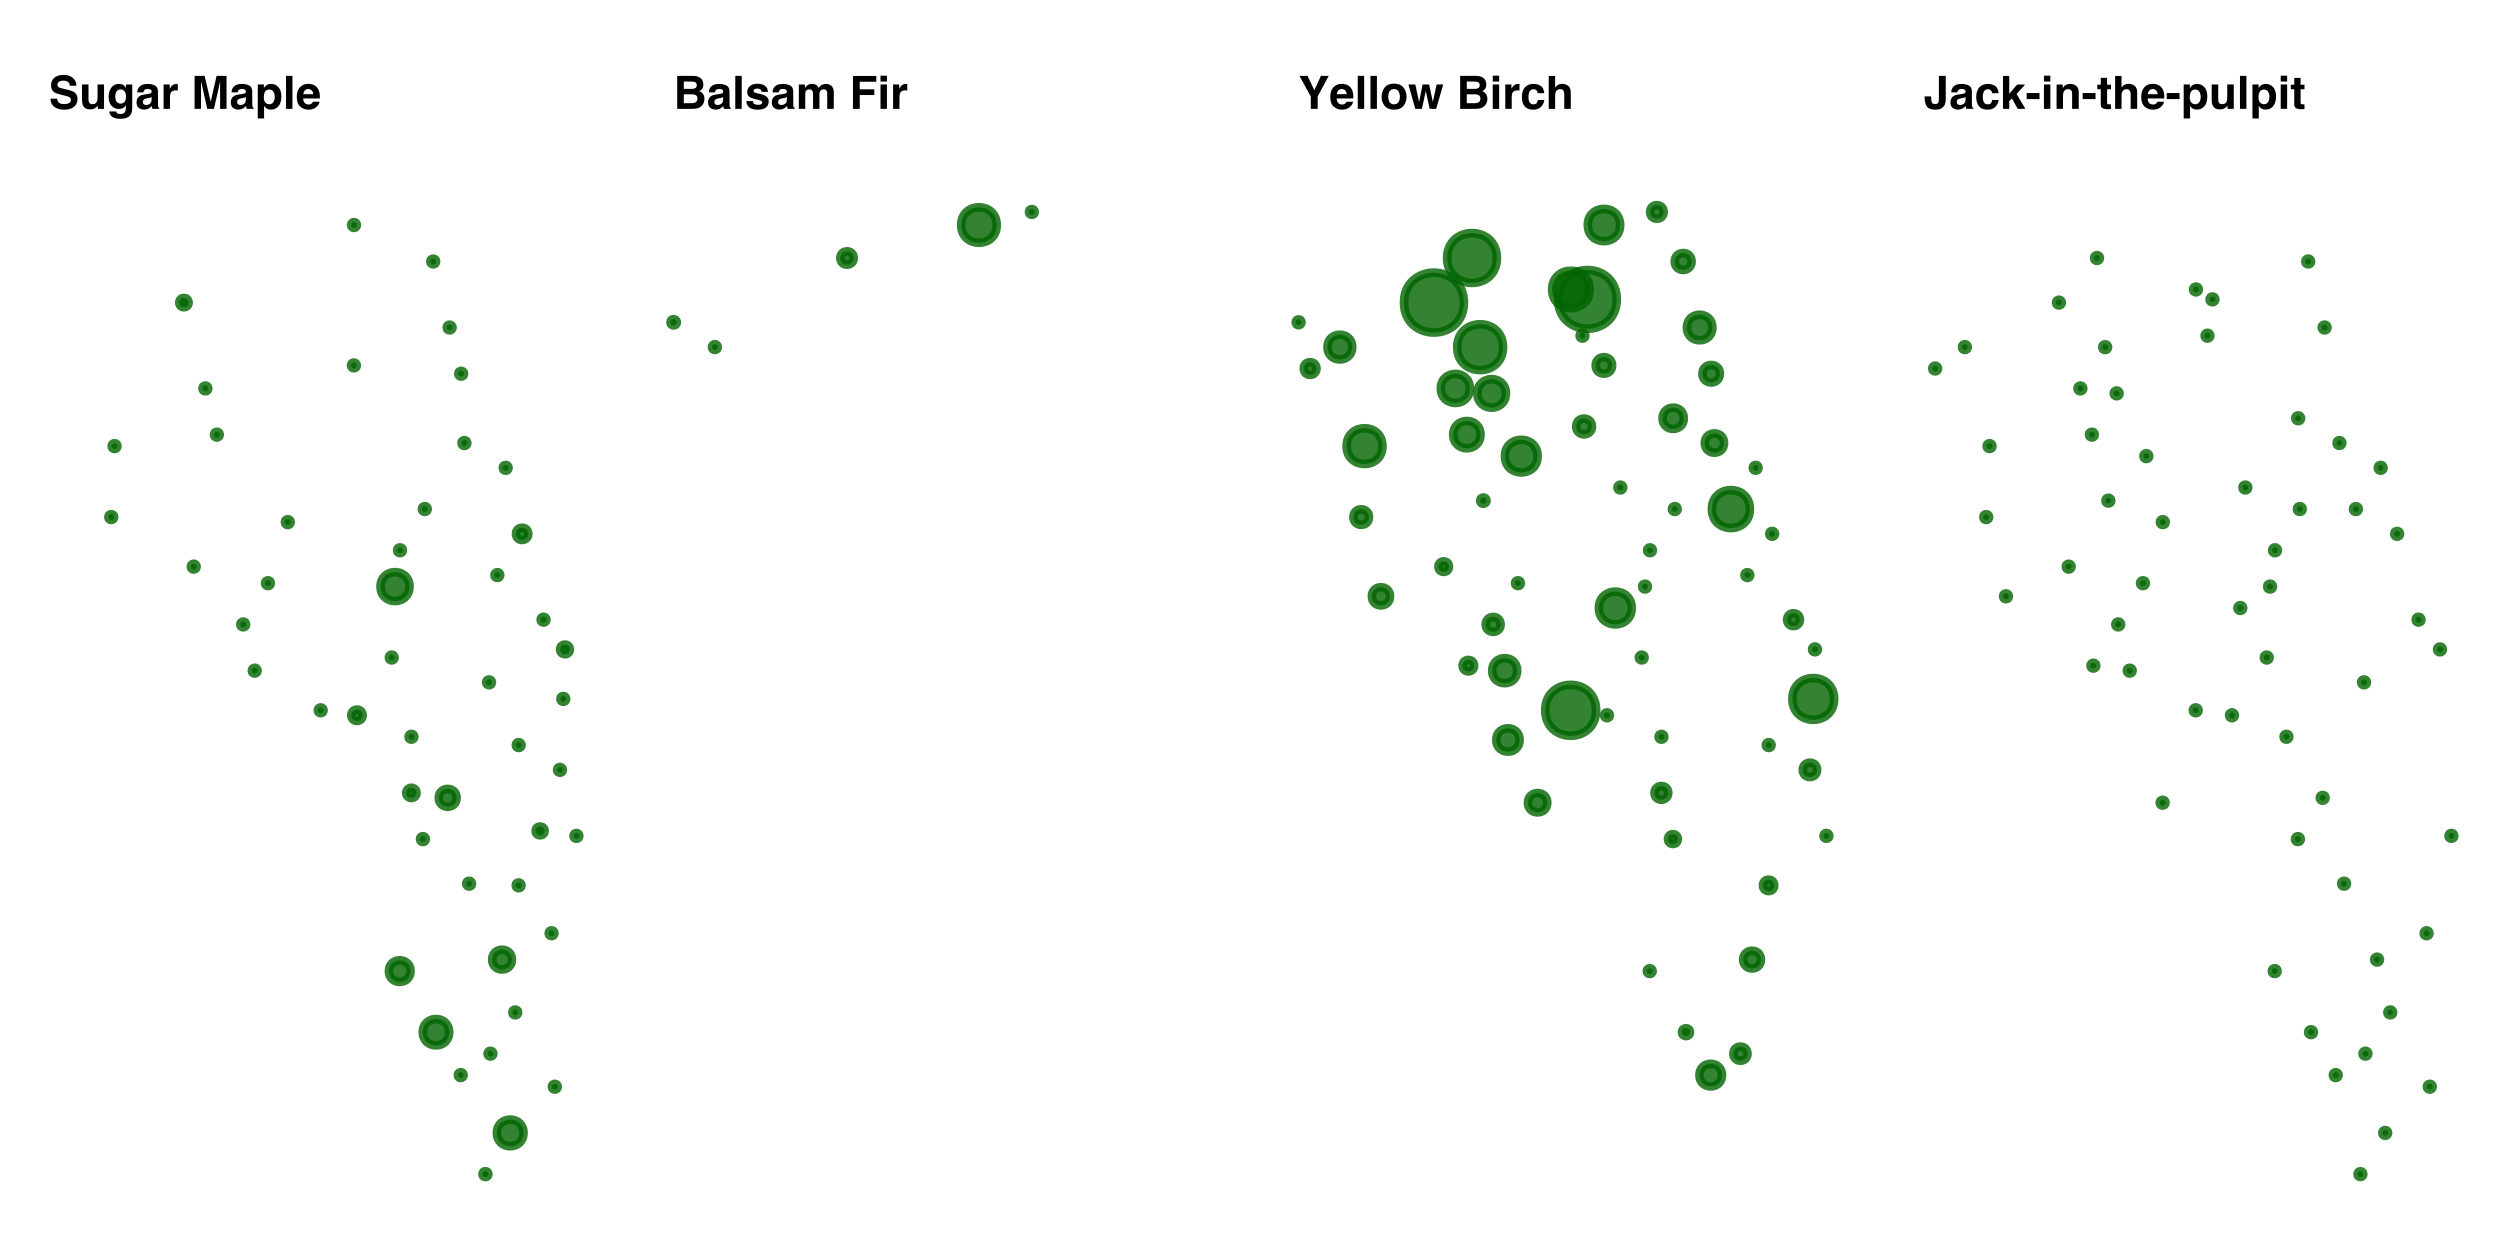 <?xml version="1.0" encoding="UTF-8"?>
<svg xmlns="http://www.w3.org/2000/svg" xmlns:xlink="http://www.w3.org/1999/xlink" width="432pt" height="216pt" viewBox="0 0 432 216" version="1.1">
<defs>
<g>
<symbol overflow="visible" id="glyph0-0">
<path style="stroke:none;" d="M 0.594 0 L 0.594 -5.703 L 5.188 -5.703 L 5.188 0 Z M 4.469 -0.719 L 4.469 -4.984 L 1.312 -4.984 L 1.312 -0.719 Z "/>
</symbol>
<symbol overflow="visible" id="glyph0-1">
<path style="stroke:none;" d="M 1.469 -1.766 C 1.5 -1.504 1.566 -1.305 1.672 -1.172 C 1.867 -0.941 2.203 -0.828 2.672 -0.828 C 2.953 -0.828 3.18 -0.859 3.359 -0.922 C 3.691 -1.035 3.859 -1.254 3.859 -1.578 C 3.859 -1.766 3.773 -1.91 3.609 -2.016 C 3.441 -2.117 3.18 -2.207 2.828 -2.281 L 2.234 -2.422 C 1.641 -2.555 1.227 -2.703 1 -2.859 C 0.613 -3.117 0.422 -3.531 0.422 -4.094 C 0.422 -4.602 0.602 -5.023 0.969 -5.359 C 1.344 -5.703 1.891 -5.875 2.609 -5.875 C 3.211 -5.875 3.723 -5.711 4.141 -5.391 C 4.566 -5.066 4.789 -4.602 4.812 -4 L 3.672 -4 C 3.648 -4.344 3.5 -4.586 3.219 -4.734 C 3.039 -4.828 2.812 -4.875 2.531 -4.875 C 2.227 -4.875 1.984 -4.812 1.797 -4.688 C 1.617 -4.562 1.531 -4.391 1.531 -4.172 C 1.531 -3.973 1.617 -3.82 1.797 -3.719 C 1.91 -3.645 2.156 -3.566 2.531 -3.484 L 3.516 -3.25 C 3.953 -3.145 4.281 -3.004 4.5 -2.828 C 4.832 -2.555 5 -2.172 5 -1.672 C 5 -1.148 4.801 -0.719 4.406 -0.375 C 4.008 -0.031 3.445 0.141 2.719 0.141 C 1.977 0.141 1.395 -0.023 0.969 -0.359 C 0.539 -0.703 0.328 -1.172 0.328 -1.766 Z M 2.625 -5.875 Z "/>
</symbol>
<symbol overflow="visible" id="glyph0-2">
<path style="stroke:none;" d="M 1.609 -4.219 L 1.609 -1.672 C 1.609 -1.43 1.641 -1.254 1.703 -1.141 C 1.797 -0.922 1.992 -0.812 2.297 -0.812 C 2.672 -0.812 2.926 -0.961 3.062 -1.266 C 3.133 -1.43 3.172 -1.648 3.172 -1.922 L 3.172 -4.219 L 4.297 -4.219 L 4.297 0 L 3.219 0 L 3.219 -0.594 C 3.207 -0.582 3.18 -0.547 3.141 -0.484 C 3.098 -0.422 3.051 -0.363 3 -0.312 C 2.82 -0.156 2.648 -0.051 2.484 0 C 2.328 0.062 2.141 0.094 1.922 0.094 C 1.297 0.094 0.879 -0.129 0.672 -0.578 C 0.547 -0.828 0.484 -1.191 0.484 -1.672 L 0.484 -4.219 Z M 2.391 -4.328 Z "/>
</symbol>
<symbol overflow="visible" id="glyph0-3">
<path style="stroke:none;" d="M 2.328 -0.906 C 2.586 -0.906 2.805 -1 2.984 -1.188 C 3.16 -1.383 3.25 -1.695 3.25 -2.125 C 3.25 -2.531 3.16 -2.836 2.984 -3.047 C 2.816 -3.254 2.594 -3.359 2.312 -3.359 C 1.926 -3.359 1.66 -3.176 1.516 -2.812 C 1.43 -2.613 1.391 -2.375 1.391 -2.094 C 1.391 -1.844 1.43 -1.625 1.516 -1.438 C 1.672 -1.082 1.941 -0.906 2.328 -0.906 Z M 2.047 -4.312 C 2.266 -4.312 2.453 -4.281 2.609 -4.219 C 2.867 -4.102 3.082 -3.898 3.25 -3.609 L 3.25 -4.219 L 4.328 -4.219 L 4.328 -0.219 C 4.328 0.32 4.234 0.734 4.047 1.016 C 3.734 1.484 3.129 1.719 2.234 1.719 C 1.703 1.719 1.266 1.613 0.922 1.406 C 0.578 1.195 0.391 0.879 0.359 0.453 L 1.562 0.453 C 1.582 0.586 1.629 0.68 1.703 0.734 C 1.828 0.836 2.031 0.891 2.312 0.891 C 2.707 0.891 2.973 0.754 3.109 0.484 C 3.191 0.316 3.234 0.031 3.234 -0.375 L 3.234 -0.641 C 3.129 -0.461 3.016 -0.328 2.891 -0.234 C 2.672 -0.066 2.383 0.016 2.031 0.016 C 1.488 0.016 1.055 -0.172 0.734 -0.547 C 0.41 -0.93 0.25 -1.445 0.25 -2.094 C 0.25 -2.719 0.406 -3.242 0.719 -3.672 C 1.031 -4.098 1.473 -4.312 2.047 -4.312 Z M 2.406 -4.328 Z "/>
</symbol>
<symbol overflow="visible" id="glyph0-4">
<path style="stroke:none;" d="M 2.844 -2.047 C 2.77 -2.004 2.695 -1.969 2.625 -1.938 C 2.551 -1.914 2.457 -1.895 2.344 -1.875 L 2.094 -1.828 C 1.852 -1.785 1.688 -1.734 1.594 -1.672 C 1.414 -1.566 1.328 -1.41 1.328 -1.203 C 1.328 -1.016 1.379 -0.879 1.484 -0.797 C 1.586 -0.711 1.719 -0.672 1.875 -0.672 C 2.113 -0.672 2.332 -0.738 2.531 -0.875 C 2.727 -1.02 2.832 -1.273 2.844 -1.641 Z M 2.172 -2.562 C 2.367 -2.594 2.516 -2.625 2.609 -2.656 C 2.766 -2.727 2.844 -2.832 2.844 -2.969 C 2.844 -3.145 2.781 -3.266 2.656 -3.328 C 2.539 -3.398 2.367 -3.438 2.141 -3.438 C 1.879 -3.438 1.691 -3.367 1.578 -3.234 C 1.504 -3.141 1.453 -3.008 1.422 -2.844 L 0.359 -2.844 C 0.379 -3.219 0.484 -3.523 0.672 -3.766 C 0.961 -4.129 1.461 -4.312 2.172 -4.312 C 2.629 -4.312 3.039 -4.223 3.406 -4.047 C 3.758 -3.859 3.938 -3.508 3.938 -3 L 3.938 -1.078 C 3.938 -0.941 3.941 -0.773 3.953 -0.578 C 3.961 -0.441 3.984 -0.348 4.016 -0.297 C 4.047 -0.242 4.098 -0.195 4.172 -0.156 L 4.172 0 L 2.984 0 C 2.941 -0.082 2.914 -0.16 2.906 -0.234 C 2.895 -0.316 2.883 -0.406 2.875 -0.5 C 2.727 -0.332 2.555 -0.191 2.359 -0.078 C 2.117 0.055 1.848 0.125 1.547 0.125 C 1.16 0.125 0.844 0.02 0.594 -0.188 C 0.352 -0.406 0.234 -0.719 0.234 -1.125 C 0.234 -1.645 0.43 -2.02 0.828 -2.25 C 1.047 -2.375 1.367 -2.461 1.797 -2.516 Z M 2.234 -4.328 Z "/>
</symbol>
<symbol overflow="visible" id="glyph0-5">
<path style="stroke:none;" d="M 2.797 -4.312 C 2.816 -4.312 2.832 -4.312 2.844 -4.312 C 2.863 -4.312 2.898 -4.312 2.953 -4.312 L 2.953 -3.172 C 2.879 -3.18 2.816 -3.188 2.766 -3.188 C 2.711 -3.195 2.672 -3.203 2.641 -3.203 C 2.191 -3.203 1.891 -3.055 1.734 -2.766 C 1.648 -2.598 1.609 -2.348 1.609 -2.016 L 1.609 0 L 0.5 0 L 0.5 -4.219 L 1.562 -4.219 L 1.562 -3.484 C 1.727 -3.766 1.875 -3.957 2 -4.062 C 2.207 -4.227 2.473 -4.312 2.797 -4.312 Z "/>
</symbol>
<symbol overflow="visible" id="glyph0-6">
<path style="stroke:none;" d=""/>
</symbol>
<symbol overflow="visible" id="glyph0-7">
<path style="stroke:none;" d="M 4.375 -5.703 L 6.094 -5.703 L 6.094 0 L 4.984 0 L 4.984 -3.859 C 4.984 -3.961 4.984 -4.113 4.984 -4.312 C 4.992 -4.52 5 -4.676 5 -4.781 L 3.922 0 L 2.766 0 L 1.688 -4.781 C 1.688 -4.676 1.688 -4.52 1.688 -4.312 C 1.688 -4.113 1.688 -3.961 1.688 -3.859 L 1.688 0 L 0.578 0 L 0.578 -5.703 L 2.312 -5.703 L 3.359 -1.219 Z "/>
</symbol>
<symbol overflow="visible" id="glyph0-8">
<path style="stroke:none;" d="M 3.422 -2.109 C 3.422 -2.43 3.344 -2.719 3.188 -2.969 C 3.039 -3.219 2.801 -3.344 2.469 -3.344 C 2.07 -3.344 1.801 -3.156 1.656 -2.781 C 1.57 -2.57 1.531 -2.316 1.531 -2.016 C 1.531 -1.523 1.66 -1.18 1.922 -0.984 C 2.078 -0.859 2.258 -0.797 2.469 -0.797 C 2.781 -0.797 3.016 -0.914 3.172 -1.156 C 3.336 -1.395 3.422 -1.711 3.422 -2.109 Z M 2.797 -4.312 C 3.285 -4.312 3.703 -4.129 4.047 -3.766 C 4.391 -3.398 4.562 -2.863 4.562 -2.156 C 4.562 -1.414 4.395 -0.848 4.062 -0.453 C 3.727 -0.066 3.297 0.125 2.766 0.125 C 2.43 0.125 2.156 0.039 1.938 -0.125 C 1.812 -0.219 1.691 -0.352 1.578 -0.531 L 1.578 1.656 L 0.484 1.656 L 0.484 -4.219 L 1.547 -4.219 L 1.547 -3.594 C 1.66 -3.781 1.785 -3.926 1.922 -4.031 C 2.16 -4.219 2.453 -4.312 2.797 -4.312 Z "/>
</symbol>
<symbol overflow="visible" id="glyph0-9">
<path style="stroke:none;" d="M 1.641 0 L 0.531 0 L 0.531 -5.703 L 1.641 -5.703 Z "/>
</symbol>
<symbol overflow="visible" id="glyph0-10">
<path style="stroke:none;" d="M 2.172 -3.422 C 1.922 -3.422 1.723 -3.336 1.578 -3.172 C 1.441 -3.016 1.352 -2.801 1.312 -2.531 L 3.031 -2.531 C 3.008 -2.82 2.922 -3.039 2.766 -3.188 C 2.609 -3.344 2.41 -3.422 2.172 -3.422 Z M 2.172 -4.328 C 2.523 -4.328 2.844 -4.258 3.125 -4.125 C 3.406 -4 3.641 -3.797 3.828 -3.516 C 3.984 -3.266 4.086 -2.973 4.141 -2.641 C 4.172 -2.441 4.18 -2.16 4.172 -1.797 L 1.297 -1.797 C 1.305 -1.379 1.438 -1.082 1.688 -0.906 C 1.844 -0.801 2.023 -0.75 2.234 -0.75 C 2.461 -0.75 2.648 -0.816 2.797 -0.953 C 2.867 -1.016 2.938 -1.109 3 -1.234 L 4.125 -1.234 C 4.094 -0.984 3.961 -0.727 3.734 -0.469 C 3.367 -0.062 2.863 0.141 2.219 0.141 C 1.676 0.141 1.203 -0.031 0.797 -0.375 C 0.391 -0.719 0.188 -1.281 0.188 -2.062 C 0.188 -2.789 0.367 -3.348 0.734 -3.734 C 1.109 -4.129 1.586 -4.328 2.172 -4.328 Z M 2.25 -4.328 Z "/>
</symbol>
<symbol overflow="visible" id="glyph0-11">
<path style="stroke:none;" d="M 1.766 -4.719 L 1.766 -3.453 L 3.156 -3.453 C 3.406 -3.453 3.609 -3.5 3.766 -3.594 C 3.922 -3.688 4 -3.852 4 -4.094 C 4 -4.363 3.895 -4.539 3.688 -4.625 C 3.508 -4.688 3.285 -4.719 3.016 -4.719 Z M 1.766 -2.516 L 1.766 -0.984 L 3.156 -0.984 C 3.406 -0.984 3.602 -1.02 3.75 -1.094 C 4 -1.219 4.125 -1.453 4.125 -1.797 C 4.125 -2.098 4 -2.301 3.75 -2.406 C 3.613 -2.469 3.422 -2.504 3.172 -2.516 Z M 3.391 -5.703 C 4.086 -5.691 4.582 -5.488 4.875 -5.094 C 5.051 -4.852 5.141 -4.562 5.141 -4.219 C 5.141 -3.875 5.051 -3.598 4.875 -3.391 C 4.781 -3.266 4.633 -3.156 4.438 -3.062 C 4.727 -2.957 4.945 -2.789 5.094 -2.562 C 5.25 -2.332 5.328 -2.051 5.328 -1.719 C 5.328 -1.383 5.242 -1.082 5.078 -0.812 C 4.961 -0.633 4.828 -0.484 4.672 -0.359 C 4.484 -0.223 4.266 -0.129 4.016 -0.078 C 3.766 -0.023 3.492 0 3.203 0 L 0.625 0 L 0.625 -5.703 Z "/>
</symbol>
<symbol overflow="visible" id="glyph0-12">
<path style="stroke:none;" d="M 1.375 -1.344 C 1.395 -1.145 1.445 -1.004 1.531 -0.922 C 1.664 -0.773 1.914 -0.703 2.281 -0.703 C 2.5 -0.703 2.672 -0.734 2.797 -0.797 C 2.922 -0.867 2.984 -0.969 2.984 -1.094 C 2.984 -1.219 2.93 -1.312 2.828 -1.375 C 2.734 -1.438 2.352 -1.547 1.688 -1.703 C 1.207 -1.828 0.867 -1.977 0.672 -2.156 C 0.484 -2.332 0.391 -2.582 0.391 -2.906 C 0.391 -3.301 0.539 -3.641 0.844 -3.922 C 1.145 -4.203 1.57 -4.344 2.125 -4.344 C 2.656 -4.344 3.086 -4.234 3.422 -4.016 C 3.754 -3.805 3.941 -3.445 3.984 -2.938 L 2.891 -2.938 C 2.867 -3.07 2.828 -3.18 2.766 -3.266 C 2.641 -3.422 2.43 -3.5 2.141 -3.5 C 1.898 -3.5 1.727 -3.457 1.625 -3.375 C 1.531 -3.301 1.484 -3.219 1.484 -3.125 C 1.484 -2.988 1.535 -2.895 1.641 -2.844 C 1.754 -2.781 2.141 -2.676 2.797 -2.531 C 3.234 -2.426 3.562 -2.27 3.781 -2.062 C 4 -1.852 4.109 -1.594 4.109 -1.281 C 4.109 -0.863 3.953 -0.52 3.641 -0.25 C 3.328 0.008 2.848 0.141 2.203 0.141 C 1.535 0.141 1.039 0 0.719 -0.281 C 0.406 -0.562 0.25 -0.914 0.25 -1.344 Z M 2.219 -4.328 Z "/>
</symbol>
<symbol overflow="visible" id="glyph0-13">
<path style="stroke:none;" d="M 5.219 -4.312 C 5.406 -4.312 5.586 -4.273 5.766 -4.203 C 5.953 -4.129 6.117 -4.004 6.266 -3.828 C 6.379 -3.672 6.457 -3.488 6.5 -3.281 C 6.531 -3.133 6.547 -2.926 6.547 -2.656 L 6.531 0 L 5.406 0 L 5.406 -2.688 C 5.406 -2.844 5.379 -2.973 5.328 -3.078 C 5.234 -3.273 5.051 -3.375 4.781 -3.375 C 4.477 -3.375 4.27 -3.25 4.156 -3 C 4.094 -2.863 4.062 -2.703 4.062 -2.516 L 4.062 0 L 2.953 0 L 2.953 -2.516 C 2.953 -2.766 2.926 -2.945 2.875 -3.062 C 2.789 -3.258 2.613 -3.359 2.344 -3.359 C 2.02 -3.359 1.805 -3.258 1.703 -3.062 C 1.641 -2.938 1.609 -2.758 1.609 -2.531 L 1.609 0 L 0.5 0 L 0.5 -4.203 L 1.562 -4.203 L 1.562 -3.594 C 1.695 -3.812 1.828 -3.969 1.953 -4.062 C 2.172 -4.227 2.445 -4.312 2.781 -4.312 C 3.102 -4.312 3.363 -4.238 3.562 -4.094 C 3.727 -3.969 3.852 -3.801 3.938 -3.594 C 4.07 -3.844 4.25 -4.023 4.469 -4.141 C 4.695 -4.254 4.945 -4.312 5.219 -4.312 Z "/>
</symbol>
<symbol overflow="visible" id="glyph0-14">
<path style="stroke:none;" d="M 0.609 -5.688 L 4.641 -5.688 L 4.641 -4.688 L 1.781 -4.688 L 1.781 -3.375 L 4.297 -3.375 L 4.297 -2.391 L 1.781 -2.391 L 1.781 0 L 0.609 0 Z "/>
</symbol>
<symbol overflow="visible" id="glyph0-15">
<path style="stroke:none;" d="M 1.641 -4.719 L 0.531 -4.719 L 0.531 -5.734 L 1.641 -5.734 Z M 0.531 -4.219 L 1.641 -4.219 L 1.641 0 L 0.531 0 Z "/>
</symbol>
<symbol overflow="visible" id="glyph0-16">
<path style="stroke:none;" d="M 3.859 -5.703 L 5.203 -5.703 L 3.297 -2.141 L 3.297 0 L 2.109 0 L 2.109 -2.141 L 0.141 -5.703 L 1.547 -5.703 L 2.719 -3.219 Z M 2.672 -5.703 Z "/>
</symbol>
<symbol overflow="visible" id="glyph0-17">
<path style="stroke:none;" d="M 2.406 -0.781 C 2.727 -0.781 2.973 -0.895 3.141 -1.125 C 3.316 -1.352 3.406 -1.676 3.406 -2.094 C 3.406 -2.52 3.316 -2.848 3.141 -3.078 C 2.973 -3.305 2.727 -3.422 2.406 -3.422 C 2.082 -3.422 1.832 -3.305 1.656 -3.078 C 1.488 -2.848 1.406 -2.52 1.406 -2.094 C 1.406 -1.676 1.488 -1.352 1.656 -1.125 C 1.832 -0.895 2.082 -0.781 2.406 -0.781 Z M 4.562 -2.094 C 4.562 -1.477 4.383 -0.953 4.031 -0.516 C 3.676 -0.078 3.133 0.141 2.406 0.141 C 1.688 0.141 1.145 -0.078 0.781 -0.516 C 0.426 -0.953 0.25 -1.477 0.25 -2.094 C 0.25 -2.707 0.426 -3.238 0.781 -3.688 C 1.145 -4.133 1.688 -4.359 2.406 -4.359 C 3.133 -4.359 3.676 -4.133 4.031 -3.688 C 4.383 -3.238 4.562 -2.707 4.562 -2.094 Z M 2.406 -4.328 Z "/>
</symbol>
<symbol overflow="visible" id="glyph0-18">
<path style="stroke:none;" d="M 2.5 -4.219 L 3.625 -4.219 L 4.266 -1.188 L 4.922 -4.219 L 6.062 -4.219 L 4.844 0 L 3.719 0 L 3.047 -3.078 L 2.375 0 L 1.234 0 L 0.047 -4.219 L 1.234 -4.219 L 1.891 -1.188 Z "/>
</symbol>
<symbol overflow="visible" id="glyph0-19">
<path style="stroke:none;" d="M 3.031 -2.703 C 3.008 -2.859 2.957 -3 2.875 -3.125 C 2.75 -3.301 2.555 -3.391 2.297 -3.391 C 1.922 -3.391 1.664 -3.203 1.531 -2.828 C 1.457 -2.629 1.422 -2.367 1.422 -2.047 C 1.422 -1.734 1.457 -1.484 1.531 -1.297 C 1.664 -0.953 1.914 -0.781 2.281 -0.781 C 2.539 -0.781 2.723 -0.848 2.828 -0.984 C 2.93 -1.117 3 -1.301 3.031 -1.531 L 4.156 -1.531 C 4.125 -1.195 4 -0.879 3.781 -0.578 C 3.438 -0.098 2.926 0.141 2.25 0.141 C 1.57 0.141 1.07 -0.055 0.75 -0.453 C 0.438 -0.859 0.281 -1.379 0.281 -2.016 C 0.281 -2.742 0.453 -3.305 0.797 -3.703 C 1.148 -4.109 1.641 -4.312 2.266 -4.312 C 2.797 -4.312 3.227 -4.191 3.562 -3.953 C 3.895 -3.723 4.094 -3.305 4.156 -2.703 Z M 2.281 -4.328 Z "/>
</symbol>
<symbol overflow="visible" id="glyph0-20">
<path style="stroke:none;" d="M 2.844 -4.328 C 3.102 -4.328 3.336 -4.281 3.547 -4.188 C 3.766 -4.094 3.941 -3.957 4.078 -3.781 C 4.191 -3.625 4.258 -3.461 4.281 -3.297 C 4.312 -3.129 4.328 -2.852 4.328 -2.469 L 4.328 0 L 3.203 0 L 3.203 -2.562 C 3.203 -2.789 3.16 -2.973 3.078 -3.109 C 2.984 -3.305 2.797 -3.406 2.516 -3.406 C 2.223 -3.406 2 -3.305 1.844 -3.109 C 1.695 -2.922 1.625 -2.645 1.625 -2.281 L 1.625 0 L 0.516 0 L 0.516 -5.688 L 1.625 -5.688 L 1.625 -3.672 C 1.781 -3.91 1.961 -4.078 2.172 -4.172 C 2.379 -4.273 2.602 -4.328 2.844 -4.328 Z "/>
</symbol>
<symbol overflow="visible" id="glyph0-21">
<path style="stroke:none;" d="M 1.297 -2.156 L 1.297 -2.031 C 1.305 -1.594 1.352 -1.281 1.438 -1.094 C 1.531 -0.914 1.719 -0.828 2 -0.828 C 2.281 -0.828 2.469 -0.926 2.562 -1.125 C 2.613 -1.238 2.641 -1.438 2.641 -1.719 L 2.641 -5.703 L 3.828 -5.703 L 3.828 -1.734 C 3.828 -1.242 3.742 -0.859 3.578 -0.578 C 3.297 -0.098 2.785 0.141 2.047 0.141 C 1.305 0.141 0.805 -0.051 0.547 -0.438 C 0.297 -0.832 0.172 -1.363 0.172 -2.031 L 0.172 -2.156 Z "/>
</symbol>
<symbol overflow="visible" id="glyph0-22">
<path style="stroke:none;" d="M 0.5 -5.688 L 1.578 -5.688 L 1.578 -2.609 L 2.953 -4.203 L 4.328 -4.203 L 2.844 -2.578 L 4.375 0 L 3.047 0 L 2.047 -1.797 L 1.578 -1.328 L 1.578 0 L 0.5 0 Z "/>
</symbol>
<symbol overflow="visible" id="glyph0-23">
<path style="stroke:none;" d="M 0.188 -2.734 L 2.406 -2.734 L 2.406 -1.688 L 0.188 -1.688 Z "/>
</symbol>
<symbol overflow="visible" id="glyph0-24">
<path style="stroke:none;" d="M 2.844 -4.312 C 3.281 -4.312 3.641 -4.195 3.922 -3.969 C 4.203 -3.738 4.344 -3.363 4.344 -2.844 L 4.344 0 L 3.203 0 L 3.203 -2.562 C 3.203 -2.781 3.176 -2.953 3.125 -3.078 C 3.008 -3.297 2.801 -3.406 2.5 -3.406 C 2.125 -3.406 1.867 -3.242 1.734 -2.922 C 1.66 -2.754 1.625 -2.539 1.625 -2.281 L 1.625 0 L 0.516 0 L 0.516 -4.203 L 1.578 -4.203 L 1.578 -3.594 C 1.723 -3.812 1.859 -3.969 1.984 -4.062 C 2.211 -4.227 2.5 -4.312 2.844 -4.312 Z M 2.438 -4.328 Z "/>
</symbol>
<symbol overflow="visible" id="glyph0-25">
<path style="stroke:none;" d="M 0.078 -3.391 L 0.078 -4.172 L 0.672 -4.172 L 0.672 -5.359 L 1.766 -5.359 L 1.766 -4.172 L 2.438 -4.172 L 2.438 -3.391 L 1.766 -3.391 L 1.766 -1.172 C 1.766 -0.992 1.785 -0.883 1.828 -0.844 C 1.867 -0.801 2.004 -0.781 2.234 -0.781 C 2.266 -0.781 2.297 -0.781 2.328 -0.781 C 2.367 -0.781 2.406 -0.781 2.438 -0.781 L 2.438 0.031 L 1.922 0.062 C 1.398 0.07 1.047 -0.02 0.859 -0.219 C 0.734 -0.344 0.672 -0.535 0.672 -0.797 L 0.672 -3.391 Z "/>
</symbol>
</g>
</defs>
<g id="surface16">
<rect x="0" y="0" width="432" height="216" style="fill:rgb(100%,100%,100%);fill-opacity:1;stroke:none;"/>
<path style="fill-rule:nonzero;fill:rgb(0%,39.216%,0%);fill-opacity:0.8;stroke-width:1.5;stroke-linecap:round;stroke-linejoin:round;stroke:rgb(0%,39.216%,0%);stroke-opacity:0.8;stroke-miterlimit:10;" d="M 84.391 202.891 C 84.391 203.574 83.367 203.574 83.367 202.891 C 83.367 202.207 84.391 202.207 84.391 202.891 "/>
<path style="fill-rule:nonzero;fill:rgb(0%,39.216%,0%);fill-opacity:0.8;stroke-width:1.5;stroke-linecap:round;stroke-linejoin:round;stroke:rgb(0%,39.216%,0%);stroke-opacity:0.8;stroke-miterlimit:10;" d="M 90.465 195.766 C 90.465 198.836 85.859 198.836 85.859 195.766 C 85.859 192.699 90.465 192.699 90.465 195.766 "/>
<path style="fill-rule:nonzero;fill:rgb(0%,39.216%,0%);fill-opacity:0.8;stroke-width:1.5;stroke-linecap:round;stroke-linejoin:round;stroke:rgb(0%,39.216%,0%);stroke-opacity:0.8;stroke-miterlimit:10;" d="M 96.367 187.785 C 96.367 188.453 95.367 188.453 95.367 187.785 C 95.367 187.117 96.367 187.117 96.367 187.785 "/>
<path style="fill-rule:nonzero;fill:rgb(0%,39.216%,0%);fill-opacity:0.8;stroke-width:1.5;stroke-linecap:round;stroke-linejoin:round;stroke:rgb(0%,39.216%,0%);stroke-opacity:0.8;stroke-miterlimit:10;" d="M 80.113 185.781 C 80.113 186.445 79.113 186.445 79.113 185.781 C 79.113 185.113 80.113 185.113 80.113 185.781 "/>
<path style="fill-rule:nonzero;fill:rgb(0%,39.216%,0%);fill-opacity:0.8;stroke-width:1.5;stroke-linecap:round;stroke-linejoin:round;stroke:rgb(0%,39.216%,0%);stroke-opacity:0.8;stroke-miterlimit:10;" d="M 85.246 182.074 C 85.246 182.742 84.246 182.742 84.246 182.074 C 84.246 181.41 85.246 181.41 85.246 182.074 "/>
<path style="fill-rule:nonzero;fill:rgb(0%,39.216%,0%);fill-opacity:0.8;stroke-width:1.5;stroke-linecap:round;stroke-linejoin:round;stroke:rgb(0%,39.216%,0%);stroke-opacity:0.8;stroke-miterlimit:10;" d="M 77.617 178.363 C 77.617 181.398 73.062 181.398 73.062 178.363 C 73.062 175.328 77.617 175.328 77.617 178.363 "/>
<path style="fill-rule:nonzero;fill:rgb(0%,39.216%,0%);fill-opacity:0.8;stroke-width:1.5;stroke-linecap:round;stroke-linejoin:round;stroke:rgb(0%,39.216%,0%);stroke-opacity:0.8;stroke-miterlimit:10;" d="M 89.531 174.949 C 89.531 175.613 88.531 175.613 88.531 174.949 C 88.531 174.281 89.531 174.281 89.531 174.949 "/>
<path style="fill-rule:nonzero;fill:rgb(0%,39.216%,0%);fill-opacity:0.8;stroke-width:1.5;stroke-linecap:round;stroke-linejoin:round;stroke:rgb(0%,39.216%,0%);stroke-opacity:0.8;stroke-miterlimit:10;" d="M 88.457 165.82 C 88.457 168.094 85.047 168.094 85.047 165.82 C 85.047 163.547 88.457 163.547 88.457 165.82 "/>
<path style="fill-rule:nonzero;fill:rgb(0%,39.216%,0%);fill-opacity:0.8;stroke-width:1.5;stroke-linecap:round;stroke-linejoin:round;stroke:rgb(0%,39.216%,0%);stroke-opacity:0.8;stroke-miterlimit:10;" d="M 70.938 167.805 C 70.938 170.293 67.207 170.293 67.207 167.805 C 67.207 165.32 70.938 165.32 70.938 167.805 "/>
<path style="fill-rule:nonzero;fill:rgb(0%,39.216%,0%);fill-opacity:0.8;stroke-width:1.5;stroke-linecap:round;stroke-linejoin:round;stroke:rgb(0%,39.216%,0%);stroke-opacity:0.8;stroke-miterlimit:10;" d="M 95.812 161.266 C 95.812 161.93 94.812 161.93 94.812 161.266 C 94.812 160.598 95.812 160.598 95.812 161.266 "/>
<path style="fill-rule:nonzero;fill:rgb(0%,39.216%,0%);fill-opacity:0.8;stroke-width:1.5;stroke-linecap:round;stroke-linejoin:round;stroke:rgb(0%,39.216%,0%);stroke-opacity:0.8;stroke-miterlimit:10;" d="M 90.113 152.992 C 90.113 153.656 89.113 153.656 89.113 152.992 C 89.113 152.324 90.113 152.324 90.113 152.992 "/>
<path style="fill-rule:nonzero;fill:rgb(0%,39.216%,0%);fill-opacity:0.8;stroke-width:1.5;stroke-linecap:round;stroke-linejoin:round;stroke:rgb(0%,39.216%,0%);stroke-opacity:0.8;stroke-miterlimit:10;" d="M 81.559 152.699 C 81.559 153.367 80.559 153.367 80.559 152.699 C 80.559 152.031 81.559 152.031 81.559 152.699 "/>
<path style="fill-rule:nonzero;fill:rgb(0%,39.216%,0%);fill-opacity:0.8;stroke-width:1.5;stroke-linecap:round;stroke-linejoin:round;stroke:rgb(0%,39.216%,0%);stroke-opacity:0.8;stroke-miterlimit:10;" d="M 100.102 144.441 C 100.102 145.105 99.102 145.105 99.102 144.441 C 99.102 143.773 100.102 143.773 100.102 144.441 "/>
<path style="fill-rule:nonzero;fill:rgb(0%,39.216%,0%);fill-opacity:0.8;stroke-width:1.5;stroke-linecap:round;stroke-linejoin:round;stroke:rgb(0%,39.216%,0%);stroke-opacity:0.8;stroke-miterlimit:10;" d="M 73.578 144.996 C 73.578 145.664 72.578 145.664 72.578 144.996 C 72.578 144.328 73.578 144.328 73.578 144.996 "/>
<path style="fill-rule:nonzero;fill:rgb(0%,39.216%,0%);fill-opacity:0.8;stroke-width:1.5;stroke-linecap:round;stroke-linejoin:round;stroke:rgb(0%,39.216%,0%);stroke-opacity:0.8;stroke-miterlimit:10;" d="M 94.098 143.582 C 94.098 144.605 92.562 144.605 92.562 143.582 C 92.562 142.559 94.098 142.559 94.098 143.582 "/>
<path style="fill-rule:nonzero;fill:rgb(0%,39.216%,0%);fill-opacity:0.8;stroke-width:1.5;stroke-linecap:round;stroke-linejoin:round;stroke:rgb(0%,39.216%,0%);stroke-opacity:0.8;stroke-miterlimit:10;" d="M 78.902 137.867 C 78.902 139.922 75.82 139.922 75.82 137.867 C 75.82 135.812 78.902 135.812 78.902 137.867 "/>
<path style="fill-rule:nonzero;fill:rgb(0%,39.216%,0%);fill-opacity:0.8;stroke-width:1.5;stroke-linecap:round;stroke-linejoin:round;stroke:rgb(0%,39.216%,0%);stroke-opacity:0.8;stroke-miterlimit:10;" d="M 97.258 133.031 C 97.258 133.699 96.258 133.699 96.258 133.031 C 96.258 132.367 97.258 132.367 97.258 133.031 "/>
<path style="fill-rule:nonzero;fill:rgb(0%,39.216%,0%);fill-opacity:0.8;stroke-width:1.5;stroke-linecap:round;stroke-linejoin:round;stroke:rgb(0%,39.216%,0%);stroke-opacity:0.8;stroke-miterlimit:10;" d="M 71.969 137.008 C 71.969 138.184 70.207 138.184 70.207 137.008 C 70.207 135.836 71.969 135.836 71.969 137.008 "/>
<path style="fill-rule:nonzero;fill:rgb(0%,39.216%,0%);fill-opacity:0.8;stroke-width:1.5;stroke-linecap:round;stroke-linejoin:round;stroke:rgb(0%,39.216%,0%);stroke-opacity:0.8;stroke-miterlimit:10;" d="M 90.129 128.75 C 90.129 129.418 89.129 129.418 89.129 128.75 C 89.129 128.082 90.129 128.082 90.129 128.75 "/>
<path style="fill-rule:nonzero;fill:rgb(0%,39.216%,0%);fill-opacity:0.8;stroke-width:1.5;stroke-linecap:round;stroke-linejoin:round;stroke:rgb(0%,39.216%,0%);stroke-opacity:0.8;stroke-miterlimit:10;" d="M 71.594 127.312 C 71.594 127.98 70.594 127.98 70.594 127.312 C 70.594 126.648 71.594 126.648 71.594 127.312 "/>
<path style="fill-rule:nonzero;fill:rgb(0%,39.216%,0%);fill-opacity:0.8;stroke-width:1.5;stroke-linecap:round;stroke-linejoin:round;stroke:rgb(0%,39.216%,0%);stroke-opacity:0.8;stroke-miterlimit:10;" d="M 97.832 120.773 C 97.832 121.438 96.832 121.438 96.832 120.773 C 96.832 120.105 97.832 120.105 97.832 120.773 "/>
<path style="fill-rule:nonzero;fill:rgb(0%,39.216%,0%);fill-opacity:0.8;stroke-width:1.5;stroke-linecap:round;stroke-linejoin:round;stroke:rgb(0%,39.216%,0%);stroke-opacity:0.8;stroke-miterlimit:10;" d="M 62.664 123.602 C 62.664 124.906 60.707 124.906 60.707 123.602 C 60.707 122.297 62.664 122.297 62.664 123.602 "/>
<path style="fill-rule:nonzero;fill:rgb(0%,39.216%,0%);fill-opacity:0.8;stroke-width:1.5;stroke-linecap:round;stroke-linejoin:round;stroke:rgb(0%,39.216%,0%);stroke-opacity:0.8;stroke-miterlimit:10;" d="M 85.004 117.91 C 85.004 118.578 84.004 118.578 84.004 117.91 C 84.004 117.242 85.004 117.242 85.004 117.91 "/>
<path style="fill-rule:nonzero;fill:rgb(0%,39.216%,0%);fill-opacity:0.8;stroke-width:1.5;stroke-linecap:round;stroke-linejoin:round;stroke:rgb(0%,39.216%,0%);stroke-opacity:0.8;stroke-miterlimit:10;" d="M 55.914 122.738 C 55.914 123.406 54.914 123.406 54.914 122.738 C 54.914 122.074 55.914 122.074 55.914 122.738 "/>
<path style="fill-rule:nonzero;fill:rgb(0%,39.216%,0%);fill-opacity:0.8;stroke-width:1.5;stroke-linecap:round;stroke-linejoin:round;stroke:rgb(0%,39.216%,0%);stroke-opacity:0.8;stroke-miterlimit:10;" d="M 98.457 112.215 C 98.457 113.328 96.793 113.328 96.793 112.215 C 96.793 111.105 98.457 111.105 98.457 112.215 "/>
<path style="fill-rule:nonzero;fill:rgb(0%,39.216%,0%);fill-opacity:0.8;stroke-width:1.5;stroke-linecap:round;stroke-linejoin:round;stroke:rgb(0%,39.216%,0%);stroke-opacity:0.8;stroke-miterlimit:10;" d="M 44.512 115.891 C 44.512 116.555 43.512 116.555 43.512 115.891 C 43.512 115.223 44.512 115.223 44.512 115.891 "/>
<path style="fill-rule:nonzero;fill:rgb(0%,39.216%,0%);fill-opacity:0.8;stroke-width:1.5;stroke-linecap:round;stroke-linejoin:round;stroke:rgb(0%,39.216%,0%);stroke-opacity:0.8;stroke-miterlimit:10;" d="M 68.184 113.621 C 68.184 114.289 67.184 114.289 67.184 113.621 C 67.184 112.957 68.184 112.957 68.184 113.621 "/>
<path style="fill-rule:nonzero;fill:rgb(0%,39.216%,0%);fill-opacity:0.8;stroke-width:1.5;stroke-linecap:round;stroke-linejoin:round;stroke:rgb(0%,39.216%,0%);stroke-opacity:0.8;stroke-miterlimit:10;" d="M 94.422 107.082 C 94.422 107.746 93.422 107.746 93.422 107.082 C 93.422 106.414 94.422 106.414 94.422 107.082 "/>
<path style="fill-rule:nonzero;fill:rgb(0%,39.216%,0%);fill-opacity:0.8;stroke-width:1.5;stroke-linecap:round;stroke-linejoin:round;stroke:rgb(0%,39.216%,0%);stroke-opacity:0.8;stroke-miterlimit:10;" d="M 86.441 99.375 C 86.441 100.039 85.441 100.039 85.441 99.375 C 85.441 98.707 86.441 98.707 86.441 99.375 "/>
<path style="fill-rule:nonzero;fill:rgb(0%,39.216%,0%);fill-opacity:0.8;stroke-width:1.5;stroke-linecap:round;stroke-linejoin:round;stroke:rgb(0%,39.216%,0%);stroke-opacity:0.8;stroke-miterlimit:10;" d="M 42.52 107.902 C 42.52 108.57 41.52 108.57 41.52 107.902 C 41.52 107.238 42.52 107.238 42.52 107.902 "/>
<path style="fill-rule:nonzero;fill:rgb(0%,39.216%,0%);fill-opacity:0.8;stroke-width:1.5;stroke-linecap:round;stroke-linejoin:round;stroke:rgb(0%,39.216%,0%);stroke-opacity:0.8;stroke-miterlimit:10;" d="M 70.758 101.363 C 70.758 104.695 65.758 104.695 65.758 101.363 C 65.758 98.027 70.758 98.027 70.758 101.363 "/>
<path style="fill-rule:nonzero;fill:rgb(0%,39.216%,0%);fill-opacity:0.8;stroke-width:1.5;stroke-linecap:round;stroke-linejoin:round;stroke:rgb(0%,39.216%,0%);stroke-opacity:0.8;stroke-miterlimit:10;" d="M 91.277 92.25 C 91.277 93.656 89.164 93.656 89.164 92.25 C 89.164 90.84 91.277 90.84 91.277 92.25 "/>
<path style="fill-rule:nonzero;fill:rgb(0%,39.216%,0%);fill-opacity:0.8;stroke-width:1.5;stroke-linecap:round;stroke-linejoin:round;stroke:rgb(0%,39.216%,0%);stroke-opacity:0.8;stroke-miterlimit:10;" d="M 46.801 100.777 C 46.801 101.441 45.801 101.441 45.801 100.777 C 45.801 100.109 46.801 100.109 46.801 100.777 "/>
<path style="fill-rule:nonzero;fill:rgb(0%,39.216%,0%);fill-opacity:0.8;stroke-width:1.5;stroke-linecap:round;stroke-linejoin:round;stroke:rgb(0%,39.216%,0%);stroke-opacity:0.8;stroke-miterlimit:10;" d="M 69.617 95.086 C 69.617 95.754 68.617 95.754 68.617 95.086 C 68.617 94.422 69.617 94.422 69.617 95.086 "/>
<path style="fill-rule:nonzero;fill:rgb(0%,39.216%,0%);fill-opacity:0.8;stroke-width:1.5;stroke-linecap:round;stroke-linejoin:round;stroke:rgb(0%,39.216%,0%);stroke-opacity:0.8;stroke-miterlimit:10;" d="M 33.969 97.918 C 33.969 98.582 32.969 98.582 32.969 97.918 C 32.969 97.25 33.969 97.25 33.969 97.918 "/>
<path style="fill-rule:nonzero;fill:rgb(0%,39.216%,0%);fill-opacity:0.8;stroke-width:1.5;stroke-linecap:round;stroke-linejoin:round;stroke:rgb(0%,39.216%,0%);stroke-opacity:0.8;stroke-miterlimit:10;" d="M 50.23 90.227 C 50.23 90.895 49.23 90.895 49.23 90.227 C 49.23 89.559 50.23 89.559 50.23 90.227 "/>
<path style="fill-rule:nonzero;fill:rgb(0%,39.216%,0%);fill-opacity:0.8;stroke-width:1.5;stroke-linecap:round;stroke-linejoin:round;stroke:rgb(0%,39.216%,0%);stroke-opacity:0.8;stroke-miterlimit:10;" d="M 73.902 87.961 C 73.902 88.625 72.902 88.625 72.902 87.961 C 72.902 87.293 73.902 87.293 73.902 87.961 "/>
<path style="fill-rule:nonzero;fill:rgb(0%,39.216%,0%);fill-opacity:0.8;stroke-width:1.5;stroke-linecap:round;stroke-linejoin:round;stroke:rgb(0%,39.216%,0%);stroke-opacity:0.8;stroke-miterlimit:10;" d="M 87.879 80.84 C 87.879 81.504 86.879 81.504 86.879 80.84 C 86.879 80.172 87.879 80.172 87.879 80.84 "/>
<path style="fill-rule:nonzero;fill:rgb(0%,39.216%,0%);fill-opacity:0.8;stroke-width:1.5;stroke-linecap:round;stroke-linejoin:round;stroke:rgb(0%,39.216%,0%);stroke-opacity:0.8;stroke-miterlimit:10;" d="M 80.75 76.559 C 80.75 77.223 79.75 77.223 79.75 76.559 C 79.75 75.891 80.75 75.891 80.75 76.559 "/>
<path style="fill-rule:nonzero;fill:rgb(0%,39.216%,0%);fill-opacity:0.8;stroke-width:1.5;stroke-linecap:round;stroke-linejoin:round;stroke:rgb(0%,39.216%,0%);stroke-opacity:0.8;stroke-miterlimit:10;" d="M 19.719 89.352 C 19.719 90.02 18.719 90.02 18.719 89.352 C 18.719 88.684 19.719 88.684 19.719 89.352 "/>
<path style="fill-rule:nonzero;fill:rgb(0%,39.216%,0%);fill-opacity:0.8;stroke-width:1.5;stroke-linecap:round;stroke-linejoin:round;stroke:rgb(0%,39.216%,0%);stroke-opacity:0.8;stroke-miterlimit:10;" d="M 37.977 75.105 C 37.977 75.773 36.977 75.773 36.977 75.105 C 36.977 74.438 37.977 74.438 37.977 75.105 "/>
<path style="fill-rule:nonzero;fill:rgb(0%,39.216%,0%);fill-opacity:0.8;stroke-width:1.5;stroke-linecap:round;stroke-linejoin:round;stroke:rgb(0%,39.216%,0%);stroke-opacity:0.8;stroke-miterlimit:10;" d="M 80.188 64.578 C 80.188 65.246 79.188 65.246 79.188 64.578 C 79.188 63.914 80.188 63.914 80.188 64.578 "/>
<path style="fill-rule:nonzero;fill:rgb(0%,39.216%,0%);fill-opacity:0.8;stroke-width:1.5;stroke-linecap:round;stroke-linejoin:round;stroke:rgb(0%,39.216%,0%);stroke-opacity:0.8;stroke-miterlimit:10;" d="M 20.293 77.09 C 20.293 77.758 19.293 77.758 19.293 77.09 C 19.293 76.422 20.293 76.422 20.293 77.09 "/>
<path style="fill-rule:nonzero;fill:rgb(0%,39.216%,0%);fill-opacity:0.8;stroke-width:1.5;stroke-linecap:round;stroke-linejoin:round;stroke:rgb(0%,39.216%,0%);stroke-opacity:0.8;stroke-miterlimit:10;" d="M 61.652 63.145 C 61.652 63.809 60.652 63.809 60.652 63.145 C 60.652 62.477 61.652 62.477 61.652 63.145 "/>
<path style="fill-rule:nonzero;fill:rgb(0%,39.216%,0%);fill-opacity:0.8;stroke-width:1.5;stroke-linecap:round;stroke-linejoin:round;stroke:rgb(0%,39.216%,0%);stroke-opacity:0.8;stroke-miterlimit:10;" d="M 35.984 67.121 C 35.984 67.785 34.984 67.785 34.984 67.121 C 34.984 66.453 35.984 66.453 35.984 67.121 "/>
<path style="fill-rule:nonzero;fill:rgb(0%,39.216%,0%);fill-opacity:0.8;stroke-width:1.5;stroke-linecap:round;stroke-linejoin:round;stroke:rgb(0%,39.216%,0%);stroke-opacity:0.8;stroke-miterlimit:10;" d="M 78.195 56.594 C 78.195 57.262 77.195 57.262 77.195 56.594 C 77.195 55.926 78.195 55.926 78.195 56.594 "/>
<path style="fill-rule:nonzero;fill:rgb(0%,39.216%,0%);fill-opacity:0.8;stroke-width:1.5;stroke-linecap:round;stroke-linejoin:round;stroke:rgb(0%,39.216%,0%);stroke-opacity:0.8;stroke-miterlimit:10;" d="M 32.586 52.289 C 32.586 53.355 30.984 53.355 30.984 52.289 C 30.984 51.219 32.586 51.219 32.586 52.289 "/>
<path style="fill-rule:nonzero;fill:rgb(0%,39.216%,0%);fill-opacity:0.8;stroke-width:1.5;stroke-linecap:round;stroke-linejoin:round;stroke:rgb(0%,39.216%,0%);stroke-opacity:0.8;stroke-miterlimit:10;" d="M 75.355 45.188 C 75.355 45.852 74.355 45.852 74.355 45.188 C 74.355 44.52 75.355 44.52 75.355 45.188 "/>
<path style="fill-rule:nonzero;fill:rgb(0%,39.216%,0%);fill-opacity:0.8;stroke-width:1.5;stroke-linecap:round;stroke-linejoin:round;stroke:rgb(0%,39.216%,0%);stroke-opacity:0.8;stroke-miterlimit:10;" d="M 61.664 38.883 C 61.664 39.551 60.664 39.551 60.664 38.883 C 60.664 38.219 61.664 38.219 61.664 38.883 "/>
<g style="fill:rgb(0%,0%,0%);fill-opacity:1;">
  <use xlink:href="#glyph0-1" x="8.398" y="18.812"/>
  <use xlink:href="#glyph0-2" x="13.682" y="18.812"/>
  <use xlink:href="#glyph0-3" x="18.521" y="18.812"/>
  <use xlink:href="#glyph0-4" x="23.36" y="18.812"/>
  <use xlink:href="#glyph0-5" x="27.766" y="18.812"/>
  <use xlink:href="#glyph0-6" x="30.849" y="18.812"/>
  <use xlink:href="#glyph0-7" x="33.05" y="18.812"/>
  <use xlink:href="#glyph0-4" x="39.649" y="18.812"/>
  <use xlink:href="#glyph0-8" x="44.055" y="18.812"/>
  <use xlink:href="#glyph0-9" x="48.894" y="18.812"/>
  <use xlink:href="#glyph0-10" x="51.095" y="18.812"/>
</g>
<path style="fill-rule:nonzero;fill:rgb(0%,39.216%,0%);fill-opacity:0.8;stroke-width:1.5;stroke-linecap:round;stroke-linejoin:round;stroke:rgb(0%,39.216%,0%);stroke-opacity:0.8;stroke-miterlimit:10;" d="M 124.027 59.977 C 124.027 60.645 123.027 60.645 123.027 59.977 C 123.027 59.312 124.027 59.312 124.027 59.977 "/>
<path style="fill-rule:nonzero;fill:rgb(0%,39.216%,0%);fill-opacity:0.8;stroke-width:1.5;stroke-linecap:round;stroke-linejoin:round;stroke:rgb(0%,39.216%,0%);stroke-opacity:0.8;stroke-miterlimit:10;" d="M 116.945 55.695 C 116.945 56.422 115.855 56.422 115.855 55.695 C 115.855 54.969 116.945 54.969 116.945 55.695 "/>
<path style="fill-rule:nonzero;fill:rgb(0%,39.216%,0%);fill-opacity:0.8;stroke-width:1.5;stroke-linecap:round;stroke-linejoin:round;stroke:rgb(0%,39.216%,0%);stroke-opacity:0.8;stroke-miterlimit:10;" d="M 147.516 44.586 C 147.516 46.117 145.215 46.117 145.215 44.586 C 145.215 43.051 147.516 43.051 147.516 44.586 "/>
<path style="fill-rule:nonzero;fill:rgb(0%,39.216%,0%);fill-opacity:0.8;stroke-width:1.5;stroke-linecap:round;stroke-linejoin:round;stroke:rgb(0%,39.216%,0%);stroke-opacity:0.8;stroke-miterlimit:10;" d="M 172.23 38.883 C 172.23 42.973 166.098 42.973 166.098 38.883 C 166.098 34.797 172.23 34.797 172.23 38.883 "/>
<path style="fill-rule:nonzero;fill:rgb(0%,39.216%,0%);fill-opacity:0.8;stroke-width:1.5;stroke-linecap:round;stroke-linejoin:round;stroke:rgb(0%,39.216%,0%);stroke-opacity:0.8;stroke-miterlimit:10;" d="M 178.805 36.625 C 178.805 37.289 177.805 37.289 177.805 36.625 C 177.805 35.957 178.805 35.957 178.805 36.625 "/>
<g style="fill:rgb(0%,0%,0%);fill-opacity:1;">
  <use xlink:href="#glyph0-11" x="116.398" y="18.812"/>
  <use xlink:href="#glyph0-4" x="122.119" y="18.812"/>
  <use xlink:href="#glyph0-9" x="126.525" y="18.812"/>
  <use xlink:href="#glyph0-12" x="128.726" y="18.812"/>
  <use xlink:href="#glyph0-4" x="133.132" y="18.812"/>
  <use xlink:href="#glyph0-13" x="137.538" y="18.812"/>
  <use xlink:href="#glyph0-6" x="144.581" y="18.812"/>
  <use xlink:href="#glyph0-14" x="146.782" y="18.812"/>
  <use xlink:href="#glyph0-15" x="151.621" y="18.812"/>
  <use xlink:href="#glyph0-5" x="153.822" y="18.812"/>
</g>
<path style="fill-rule:nonzero;fill:rgb(0%,39.216%,0%);fill-opacity:0.8;stroke-width:1.5;stroke-linecap:round;stroke-linejoin:round;stroke:rgb(0%,39.216%,0%);stroke-opacity:0.8;stroke-miterlimit:10;" d="M 297.562 185.781 C 297.562 188.383 293.66 188.383 293.66 185.781 C 293.66 183.176 297.562 183.176 297.562 185.781 "/>
<path style="fill-rule:nonzero;fill:rgb(0%,39.216%,0%);fill-opacity:0.8;stroke-width:1.5;stroke-linecap:round;stroke-linejoin:round;stroke:rgb(0%,39.216%,0%);stroke-opacity:0.8;stroke-miterlimit:10;" d="M 301.961 182.074 C 301.961 183.695 299.531 183.695 299.531 182.074 C 299.531 180.457 301.961 180.457 301.961 182.074 "/>
<path style="fill-rule:nonzero;fill:rgb(0%,39.216%,0%);fill-opacity:0.8;stroke-width:1.5;stroke-linecap:round;stroke-linejoin:round;stroke:rgb(0%,39.216%,0%);stroke-opacity:0.8;stroke-miterlimit:10;" d="M 292.023 178.363 C 292.023 179.277 290.652 179.277 290.652 178.363 C 290.652 177.449 292.023 177.449 292.023 178.363 "/>
<path style="fill-rule:nonzero;fill:rgb(0%,39.216%,0%);fill-opacity:0.8;stroke-width:1.5;stroke-linecap:round;stroke-linejoin:round;stroke:rgb(0%,39.216%,0%);stroke-opacity:0.8;stroke-miterlimit:10;" d="M 304.285 165.82 C 304.285 167.863 301.223 167.863 301.223 165.82 C 301.223 163.781 304.285 163.781 304.285 165.82 "/>
<path style="fill-rule:nonzero;fill:rgb(0%,39.216%,0%);fill-opacity:0.8;stroke-width:1.5;stroke-linecap:round;stroke-linejoin:round;stroke:rgb(0%,39.216%,0%);stroke-opacity:0.8;stroke-miterlimit:10;" d="M 285.57 167.805 C 285.57 168.473 284.57 168.473 284.57 167.805 C 284.57 167.141 285.57 167.141 285.57 167.805 "/>
<path style="fill-rule:nonzero;fill:rgb(0%,39.216%,0%);fill-opacity:0.8;stroke-width:1.5;stroke-linecap:round;stroke-linejoin:round;stroke:rgb(0%,39.216%,0%);stroke-opacity:0.8;stroke-miterlimit:10;" d="M 306.594 152.992 C 306.594 154.297 304.637 154.297 304.637 152.992 C 304.637 151.688 306.594 151.688 306.594 152.992 "/>
<path style="fill-rule:nonzero;fill:rgb(0%,39.216%,0%);fill-opacity:0.8;stroke-width:1.5;stroke-linecap:round;stroke-linejoin:round;stroke:rgb(0%,39.216%,0%);stroke-opacity:0.8;stroke-miterlimit:10;" d="M 316.102 144.441 C 316.102 145.105 315.102 145.105 315.102 144.441 C 315.102 143.773 316.102 143.773 316.102 144.441 "/>
<path style="fill-rule:nonzero;fill:rgb(0%,39.216%,0%);fill-opacity:0.8;stroke-width:1.5;stroke-linecap:round;stroke-linejoin:round;stroke:rgb(0%,39.216%,0%);stroke-opacity:0.8;stroke-miterlimit:10;" d="M 289.922 144.996 C 289.922 146.121 288.234 146.121 288.234 144.996 C 288.234 143.867 289.922 143.867 289.922 144.996 "/>
<path style="fill-rule:nonzero;fill:rgb(0%,39.216%,0%);fill-opacity:0.8;stroke-width:1.5;stroke-linecap:round;stroke-linejoin:round;stroke:rgb(0%,39.216%,0%);stroke-opacity:0.8;stroke-miterlimit:10;" d="M 313.996 133.031 C 313.996 134.684 311.52 134.684 311.52 133.031 C 311.52 131.383 313.996 131.383 313.996 133.031 "/>
<path style="fill-rule:nonzero;fill:rgb(0%,39.216%,0%);fill-opacity:0.8;stroke-width:1.5;stroke-linecap:round;stroke-linejoin:round;stroke:rgb(0%,39.216%,0%);stroke-opacity:0.8;stroke-miterlimit:10;" d="M 267.367 138.707 C 267.367 140.934 264.031 140.934 264.031 138.707 C 264.031 136.484 267.367 136.484 267.367 138.707 "/>
<path style="fill-rule:nonzero;fill:rgb(0%,39.216%,0%);fill-opacity:0.8;stroke-width:1.5;stroke-linecap:round;stroke-linejoin:round;stroke:rgb(0%,39.216%,0%);stroke-opacity:0.8;stroke-miterlimit:10;" d="M 288.27 137.008 C 288.27 138.582 285.906 138.582 285.906 137.008 C 285.906 135.434 288.27 135.434 288.27 137.008 "/>
<path style="fill-rule:nonzero;fill:rgb(0%,39.216%,0%);fill-opacity:0.8;stroke-width:1.5;stroke-linecap:round;stroke-linejoin:round;stroke:rgb(0%,39.216%,0%);stroke-opacity:0.8;stroke-miterlimit:10;" d="M 306.129 128.75 C 306.129 129.418 305.129 129.418 305.129 128.75 C 305.129 128.082 306.129 128.082 306.129 128.75 "/>
<path style="fill-rule:nonzero;fill:rgb(0%,39.216%,0%);fill-opacity:0.8;stroke-width:1.5;stroke-linecap:round;stroke-linejoin:round;stroke:rgb(0%,39.216%,0%);stroke-opacity:0.8;stroke-miterlimit:10;" d="M 287.594 127.312 C 287.594 127.98 286.594 127.98 286.594 127.312 C 286.594 126.648 287.594 126.648 287.594 127.312 "/>
<path style="fill-rule:nonzero;fill:rgb(0%,39.216%,0%);fill-opacity:0.8;stroke-width:1.5;stroke-linecap:round;stroke-linejoin:round;stroke:rgb(0%,39.216%,0%);stroke-opacity:0.8;stroke-miterlimit:10;" d="M 316.938 120.773 C 316.938 125.574 309.73 125.574 309.73 120.773 C 309.73 115.969 316.938 115.969 316.938 120.773 "/>
<path style="fill-rule:nonzero;fill:rgb(0%,39.216%,0%);fill-opacity:0.8;stroke-width:1.5;stroke-linecap:round;stroke-linejoin:round;stroke:rgb(0%,39.216%,0%);stroke-opacity:0.8;stroke-miterlimit:10;" d="M 262.586 127.867 C 262.586 130.551 258.559 130.551 258.559 127.867 C 258.559 125.184 262.586 125.184 262.586 127.867 "/>
<path style="fill-rule:nonzero;fill:rgb(0%,39.216%,0%);fill-opacity:0.8;stroke-width:1.5;stroke-linecap:round;stroke-linejoin:round;stroke:rgb(0%,39.216%,0%);stroke-opacity:0.8;stroke-miterlimit:10;" d="M 278.184 123.602 C 278.184 124.266 277.184 124.266 277.184 123.602 C 277.184 122.934 278.184 122.934 278.184 123.602 "/>
<path style="fill-rule:nonzero;fill:rgb(0%,39.216%,0%);fill-opacity:0.8;stroke-width:1.5;stroke-linecap:round;stroke-linejoin:round;stroke:rgb(0%,39.216%,0%);stroke-opacity:0.8;stroke-miterlimit:10;" d="M 275.809 122.738 C 275.809 128.602 267.02 128.602 267.02 122.738 C 267.02 116.879 275.809 116.879 275.809 122.738 "/>
<path style="fill-rule:nonzero;fill:rgb(0%,39.216%,0%);fill-opacity:0.8;stroke-width:1.5;stroke-linecap:round;stroke-linejoin:round;stroke:rgb(0%,39.216%,0%);stroke-opacity:0.8;stroke-miterlimit:10;" d="M 314.125 112.215 C 314.125 112.883 313.125 112.883 313.125 112.215 C 313.125 111.551 314.125 111.551 314.125 112.215 "/>
<path style="fill-rule:nonzero;fill:rgb(0%,39.216%,0%);fill-opacity:0.8;stroke-width:1.5;stroke-linecap:round;stroke-linejoin:round;stroke:rgb(0%,39.216%,0%);stroke-opacity:0.8;stroke-miterlimit:10;" d="M 262.168 115.891 C 262.168 118.77 257.852 118.77 257.852 115.891 C 257.852 113.012 262.168 113.012 262.168 115.891 "/>
<path style="fill-rule:nonzero;fill:rgb(0%,39.216%,0%);fill-opacity:0.8;stroke-width:1.5;stroke-linecap:round;stroke-linejoin:round;stroke:rgb(0%,39.216%,0%);stroke-opacity:0.8;stroke-miterlimit:10;" d="M 284.184 113.621 C 284.184 114.289 283.184 114.289 283.184 113.621 C 283.184 112.957 284.184 112.957 284.184 113.621 "/>
<path style="fill-rule:nonzero;fill:rgb(0%,39.216%,0%);fill-opacity:0.8;stroke-width:1.5;stroke-linecap:round;stroke-linejoin:round;stroke:rgb(0%,39.216%,0%);stroke-opacity:0.8;stroke-miterlimit:10;" d="M 311.023 107.082 C 311.023 108.551 308.816 108.551 308.816 107.082 C 308.816 105.609 311.023 105.609 311.023 107.082 "/>
<path style="fill-rule:nonzero;fill:rgb(0%,39.216%,0%);fill-opacity:0.8;stroke-width:1.5;stroke-linecap:round;stroke-linejoin:round;stroke:rgb(0%,39.216%,0%);stroke-opacity:0.8;stroke-miterlimit:10;" d="M 254.727 115.027 C 254.727 116.352 252.746 116.352 252.746 115.027 C 252.746 113.707 254.727 113.707 254.727 115.027 "/>
<path style="fill-rule:nonzero;fill:rgb(0%,39.216%,0%);fill-opacity:0.8;stroke-width:1.5;stroke-linecap:round;stroke-linejoin:round;stroke:rgb(0%,39.216%,0%);stroke-opacity:0.8;stroke-miterlimit:10;" d="M 281.957 105.066 C 281.957 108.84 276.293 108.84 276.293 105.066 C 276.293 101.289 281.957 101.289 281.957 105.066 "/>
<path style="fill-rule:nonzero;fill:rgb(0%,39.216%,0%);fill-opacity:0.8;stroke-width:1.5;stroke-linecap:round;stroke-linejoin:round;stroke:rgb(0%,39.216%,0%);stroke-opacity:0.8;stroke-miterlimit:10;" d="M 302.441 99.375 C 302.441 100.039 301.441 100.039 301.441 99.375 C 301.441 98.707 302.441 98.707 302.441 99.375 "/>
<path style="fill-rule:nonzero;fill:rgb(0%,39.216%,0%);fill-opacity:0.8;stroke-width:1.5;stroke-linecap:round;stroke-linejoin:round;stroke:rgb(0%,39.216%,0%);stroke-opacity:0.8;stroke-miterlimit:10;" d="M 259.305 107.902 C 259.305 109.617 256.734 109.617 256.734 107.902 C 256.734 106.188 259.305 106.188 259.305 107.902 "/>
<path style="fill-rule:nonzero;fill:rgb(0%,39.216%,0%);fill-opacity:0.8;stroke-width:1.5;stroke-linecap:round;stroke-linejoin:round;stroke:rgb(0%,39.216%,0%);stroke-opacity:0.8;stroke-miterlimit:10;" d="M 284.758 101.363 C 284.758 102.027 283.758 102.027 283.758 101.363 C 283.758 100.695 284.758 100.695 284.758 101.363 "/>
<path style="fill-rule:nonzero;fill:rgb(0%,39.216%,0%);fill-opacity:0.8;stroke-width:1.5;stroke-linecap:round;stroke-linejoin:round;stroke:rgb(0%,39.216%,0%);stroke-opacity:0.8;stroke-miterlimit:10;" d="M 306.723 92.25 C 306.723 92.914 305.723 92.914 305.723 92.25 C 305.723 91.582 306.723 91.582 306.723 92.25 "/>
<path style="fill-rule:nonzero;fill:rgb(0%,39.216%,0%);fill-opacity:0.8;stroke-width:1.5;stroke-linecap:round;stroke-linejoin:round;stroke:rgb(0%,39.216%,0%);stroke-opacity:0.8;stroke-miterlimit:10;" d="M 240.195 103.043 C 240.195 105.133 237.062 105.133 237.062 103.043 C 237.062 100.953 240.195 100.953 240.195 103.043 "/>
<path style="fill-rule:nonzero;fill:rgb(0%,39.216%,0%);fill-opacity:0.8;stroke-width:1.5;stroke-linecap:round;stroke-linejoin:round;stroke:rgb(0%,39.216%,0%);stroke-opacity:0.8;stroke-miterlimit:10;" d="M 262.801 100.777 C 262.801 101.441 261.801 101.441 261.801 100.777 C 261.801 100.109 262.801 100.109 262.801 100.777 "/>
<path style="fill-rule:nonzero;fill:rgb(0%,39.216%,0%);fill-opacity:0.8;stroke-width:1.5;stroke-linecap:round;stroke-linejoin:round;stroke:rgb(0%,39.216%,0%);stroke-opacity:0.8;stroke-miterlimit:10;" d="M 285.617 95.086 C 285.617 95.754 284.617 95.754 284.617 95.086 C 284.617 94.422 285.617 94.422 285.617 95.086 "/>
<path style="fill-rule:nonzero;fill:rgb(0%,39.216%,0%);fill-opacity:0.8;stroke-width:1.5;stroke-linecap:round;stroke-linejoin:round;stroke:rgb(0%,39.216%,0%);stroke-opacity:0.8;stroke-miterlimit:10;" d="M 302.379 87.965 C 302.379 92.34 295.816 92.34 295.816 87.965 C 295.816 83.594 302.379 83.594 302.379 87.965 "/>
<path style="fill-rule:nonzero;fill:rgb(0%,39.216%,0%);fill-opacity:0.8;stroke-width:1.5;stroke-linecap:round;stroke-linejoin:round;stroke:rgb(0%,39.216%,0%);stroke-opacity:0.8;stroke-miterlimit:10;" d="M 250.379 97.918 C 250.379 99.125 248.562 99.125 248.562 97.918 C 248.562 96.707 250.379 96.707 250.379 97.918 "/>
<path style="fill-rule:nonzero;fill:rgb(0%,39.216%,0%);fill-opacity:0.8;stroke-width:1.5;stroke-linecap:round;stroke-linejoin:round;stroke:rgb(0%,39.216%,0%);stroke-opacity:0.8;stroke-miterlimit:10;" d="M 289.902 87.961 C 289.902 88.625 288.902 88.625 288.902 87.961 C 288.902 87.293 289.902 87.293 289.902 87.961 "/>
<path style="fill-rule:nonzero;fill:rgb(0%,39.216%,0%);fill-opacity:0.8;stroke-width:1.5;stroke-linecap:round;stroke-linejoin:round;stroke:rgb(0%,39.216%,0%);stroke-opacity:0.8;stroke-miterlimit:10;" d="M 303.879 80.84 C 303.879 81.504 302.879 81.504 302.879 80.84 C 302.879 80.172 303.879 80.172 303.879 80.84 "/>
<path style="fill-rule:nonzero;fill:rgb(0%,39.216%,0%);fill-opacity:0.8;stroke-width:1.5;stroke-linecap:round;stroke-linejoin:round;stroke:rgb(0%,39.216%,0%);stroke-opacity:0.8;stroke-miterlimit:10;" d="M 256.867 86.512 C 256.867 87.238 255.777 87.238 255.777 86.512 C 255.777 85.785 256.867 85.785 256.867 86.512 "/>
<path style="fill-rule:nonzero;fill:rgb(0%,39.216%,0%);fill-opacity:0.8;stroke-width:1.5;stroke-linecap:round;stroke-linejoin:round;stroke:rgb(0%,39.216%,0%);stroke-opacity:0.8;stroke-miterlimit:10;" d="M 280.492 84.246 C 280.492 84.914 279.492 84.914 279.492 84.246 C 279.492 83.578 280.492 83.578 280.492 84.246 "/>
<path style="fill-rule:nonzero;fill:rgb(0%,39.216%,0%);fill-opacity:0.8;stroke-width:1.5;stroke-linecap:round;stroke-linejoin:round;stroke:rgb(0%,39.216%,0%);stroke-opacity:0.8;stroke-miterlimit:10;" d="M 297.914 76.559 C 297.914 78.773 294.59 78.773 294.59 76.559 C 294.59 74.34 297.914 74.34 297.914 76.559 "/>
<path style="fill-rule:nonzero;fill:rgb(0%,39.216%,0%);fill-opacity:0.8;stroke-width:1.5;stroke-linecap:round;stroke-linejoin:round;stroke:rgb(0%,39.216%,0%);stroke-opacity:0.8;stroke-miterlimit:10;" d="M 236.559 89.352 C 236.559 91.141 233.875 91.141 233.875 89.352 C 233.875 87.562 236.559 87.562 236.559 89.352 "/>
<path style="fill-rule:nonzero;fill:rgb(0%,39.216%,0%);fill-opacity:0.8;stroke-width:1.5;stroke-linecap:round;stroke-linejoin:round;stroke:rgb(0%,39.216%,0%);stroke-opacity:0.8;stroke-miterlimit:10;" d="M 265.703 78.82 C 265.703 82.578 260.062 82.578 260.062 78.82 C 260.062 75.059 265.703 75.059 265.703 78.82 "/>
<path style="fill-rule:nonzero;fill:rgb(0%,39.216%,0%);fill-opacity:0.8;stroke-width:1.5;stroke-linecap:round;stroke-linejoin:round;stroke:rgb(0%,39.216%,0%);stroke-opacity:0.8;stroke-miterlimit:10;" d="M 290.961 72.277 C 290.961 74.727 287.289 74.727 287.289 72.277 C 287.289 69.828 290.961 69.828 290.961 72.277 "/>
<path style="fill-rule:nonzero;fill:rgb(0%,39.216%,0%);fill-opacity:0.8;stroke-width:1.5;stroke-linecap:round;stroke-linejoin:round;stroke:rgb(0%,39.216%,0%);stroke-opacity:0.8;stroke-miterlimit:10;" d="M 255.828 75.105 C 255.828 78.242 251.121 78.242 251.121 75.105 C 251.121 71.969 255.828 71.969 255.828 75.105 "/>
<path style="fill-rule:nonzero;fill:rgb(0%,39.216%,0%);fill-opacity:0.8;stroke-width:1.5;stroke-linecap:round;stroke-linejoin:round;stroke:rgb(0%,39.216%,0%);stroke-opacity:0.8;stroke-miterlimit:10;" d="M 275.086 73.691 C 275.086 75.508 272.363 75.508 272.363 73.691 C 272.363 71.879 275.086 71.879 275.086 73.691 "/>
<path style="fill-rule:nonzero;fill:rgb(0%,39.216%,0%);fill-opacity:0.8;stroke-width:1.5;stroke-linecap:round;stroke-linejoin:round;stroke:rgb(0%,39.216%,0%);stroke-opacity:0.8;stroke-miterlimit:10;" d="M 297.199 64.578 C 297.199 66.594 294.18 66.594 294.18 64.578 C 294.18 62.566 297.199 62.566 297.199 64.578 "/>
<path style="fill-rule:nonzero;fill:rgb(0%,39.216%,0%);fill-opacity:0.8;stroke-width:1.5;stroke-linecap:round;stroke-linejoin:round;stroke:rgb(0%,39.216%,0%);stroke-opacity:0.8;stroke-miterlimit:10;" d="M 238.887 77.09 C 238.887 81.215 232.699 81.215 232.699 77.09 C 232.699 72.965 238.887 72.965 238.887 77.09 "/>
<path style="fill-rule:nonzero;fill:rgb(0%,39.216%,0%);fill-opacity:0.8;stroke-width:1.5;stroke-linecap:round;stroke-linejoin:round;stroke:rgb(0%,39.216%,0%);stroke-opacity:0.8;stroke-miterlimit:10;" d="M 260.219 67.977 C 260.219 71.262 255.297 71.262 255.297 67.977 C 255.297 64.695 260.219 64.695 260.219 67.977 "/>
<path style="fill-rule:nonzero;fill:rgb(0%,39.216%,0%);fill-opacity:0.8;stroke-width:1.5;stroke-linecap:round;stroke-linejoin:round;stroke:rgb(0%,39.216%,0%);stroke-opacity:0.8;stroke-miterlimit:10;" d="M 278.574 63.145 C 278.574 65.039 275.734 65.039 275.734 63.145 C 275.734 61.25 278.574 61.25 278.574 63.145 "/>
<path style="fill-rule:nonzero;fill:rgb(0%,39.216%,0%);fill-opacity:0.8;stroke-width:1.5;stroke-linecap:round;stroke-linejoin:round;stroke:rgb(0%,39.216%,0%);stroke-opacity:0.8;stroke-miterlimit:10;" d="M 253.992 67.121 C 253.992 70.465 248.977 70.465 248.977 67.121 C 248.977 63.777 253.992 63.777 253.992 67.121 "/>
<path style="fill-rule:nonzero;fill:rgb(0%,39.216%,0%);fill-opacity:0.8;stroke-width:1.5;stroke-linecap:round;stroke-linejoin:round;stroke:rgb(0%,39.216%,0%);stroke-opacity:0.8;stroke-miterlimit:10;" d="M 273.949 58.008 C 273.949 58.676 272.949 58.676 272.949 58.008 C 272.949 57.34 273.949 57.34 273.949 58.008 "/>
<path style="fill-rule:nonzero;fill:rgb(0%,39.216%,0%);fill-opacity:0.8;stroke-width:1.5;stroke-linecap:round;stroke-linejoin:round;stroke:rgb(0%,39.216%,0%);stroke-opacity:0.8;stroke-miterlimit:10;" d="M 295.898 56.594 C 295.898 59.531 291.496 59.531 291.496 56.594 C 291.496 53.656 295.898 53.656 295.898 56.594 "/>
<path style="fill-rule:nonzero;fill:rgb(0%,39.216%,0%);fill-opacity:0.8;stroke-width:1.5;stroke-linecap:round;stroke-linejoin:round;stroke:rgb(0%,39.216%,0%);stroke-opacity:0.8;stroke-miterlimit:10;" d="M 227.484 63.68 C 227.484 65.141 225.297 65.141 225.297 63.68 C 225.297 62.223 227.484 62.223 227.484 63.68 "/>
<path style="fill-rule:nonzero;fill:rgb(0%,39.216%,0%);fill-opacity:0.8;stroke-width:1.5;stroke-linecap:round;stroke-linejoin:round;stroke:rgb(0%,39.216%,0%);stroke-opacity:0.8;stroke-miterlimit:10;" d="M 259.723 59.992 C 259.723 65.266 251.812 65.266 251.812 59.992 C 251.812 54.719 259.723 54.719 259.723 59.992 "/>
<path style="fill-rule:nonzero;fill:rgb(0%,39.216%,0%);fill-opacity:0.8;stroke-width:1.5;stroke-linecap:round;stroke-linejoin:round;stroke:rgb(0%,39.216%,0%);stroke-opacity:0.8;stroke-miterlimit:10;" d="M 279.375 51.734 C 279.375 58.488 269.242 58.488 269.242 51.734 C 269.242 44.977 279.375 44.977 279.375 51.734 "/>
<path style="fill-rule:nonzero;fill:rgb(0%,39.216%,0%);fill-opacity:0.8;stroke-width:1.5;stroke-linecap:round;stroke-linejoin:round;stroke:rgb(0%,39.216%,0%);stroke-opacity:0.8;stroke-miterlimit:10;" d="M 233.664 59.977 C 233.664 62.824 229.391 62.824 229.391 59.977 C 229.391 57.129 233.664 57.129 233.664 59.977 "/>
<path style="fill-rule:nonzero;fill:rgb(0%,39.216%,0%);fill-opacity:0.8;stroke-width:1.5;stroke-linecap:round;stroke-linejoin:round;stroke:rgb(0%,39.216%,0%);stroke-opacity:0.8;stroke-miterlimit:10;" d="M 252.961 52.289 C 252.961 59.188 242.613 59.188 242.613 52.289 C 242.613 45.391 252.961 45.391 252.961 52.289 "/>
<path style="fill-rule:nonzero;fill:rgb(0%,39.216%,0%);fill-opacity:0.8;stroke-width:1.5;stroke-linecap:round;stroke-linejoin:round;stroke:rgb(0%,39.216%,0%);stroke-opacity:0.8;stroke-miterlimit:10;" d="M 274.695 50.02 C 274.695 54.34 268.219 54.34 268.219 50.02 C 268.219 45.703 274.695 45.703 274.695 50.02 "/>
<path style="fill-rule:nonzero;fill:rgb(0%,39.216%,0%);fill-opacity:0.8;stroke-width:1.5;stroke-linecap:round;stroke-linejoin:round;stroke:rgb(0%,39.216%,0%);stroke-opacity:0.8;stroke-miterlimit:10;" d="M 292.309 45.188 C 292.309 47.125 289.398 47.125 289.398 45.188 C 289.398 43.246 292.309 43.246 292.309 45.188 "/>
<path style="fill-rule:nonzero;fill:rgb(0%,39.216%,0%);fill-opacity:0.8;stroke-width:1.5;stroke-linecap:round;stroke-linejoin:round;stroke:rgb(0%,39.216%,0%);stroke-opacity:0.8;stroke-miterlimit:10;" d="M 224.898 55.695 C 224.898 56.363 223.898 56.363 223.898 55.695 C 223.898 55.027 224.898 55.027 224.898 55.695 "/>
<path style="fill-rule:nonzero;fill:rgb(0%,39.216%,0%);fill-opacity:0.8;stroke-width:1.5;stroke-linecap:round;stroke-linejoin:round;stroke:rgb(0%,39.216%,0%);stroke-opacity:0.8;stroke-miterlimit:10;" d="M 258.664 44.586 C 258.664 50.32 250.062 50.32 250.062 44.586 C 250.062 38.848 258.664 38.848 258.664 44.586 "/>
<path style="fill-rule:nonzero;fill:rgb(0%,39.216%,0%);fill-opacity:0.8;stroke-width:1.5;stroke-linecap:round;stroke-linejoin:round;stroke:rgb(0%,39.216%,0%);stroke-opacity:0.8;stroke-miterlimit:10;" d="M 279.957 38.883 C 279.957 42.605 274.375 42.605 274.375 38.883 C 274.375 35.164 279.957 35.164 279.957 38.883 "/>
<path style="fill-rule:nonzero;fill:rgb(0%,39.216%,0%);fill-opacity:0.8;stroke-width:1.5;stroke-linecap:round;stroke-linejoin:round;stroke:rgb(0%,39.216%,0%);stroke-opacity:0.8;stroke-miterlimit:10;" d="M 287.473 36.625 C 287.473 38.18 285.141 38.18 285.141 36.625 C 285.141 35.066 287.473 35.066 287.473 36.625 "/>
<g style="fill:rgb(0%,0%,0%);fill-opacity:1;">
  <use xlink:href="#glyph0-16" x="224.398" y="18.812"/>
  <use xlink:href="#glyph0-10" x="229.682" y="18.812"/>
  <use xlink:href="#glyph0-9" x="234.088" y="18.812"/>
  <use xlink:href="#glyph0-9" x="236.289" y="18.812"/>
  <use xlink:href="#glyph0-17" x="238.49" y="18.812"/>
  <use xlink:href="#glyph0-18" x="243.329" y="18.812"/>
  <use xlink:href="#glyph0-6" x="249.491" y="18.812"/>
  <use xlink:href="#glyph0-11" x="251.692" y="18.812"/>
  <use xlink:href="#glyph0-15" x="257.413" y="18.812"/>
  <use xlink:href="#glyph0-5" x="259.614" y="18.812"/>
  <use xlink:href="#glyph0-19" x="262.697" y="18.812"/>
  <use xlink:href="#glyph0-20" x="267.102" y="18.812"/>
</g>
<path style="fill-rule:nonzero;fill:rgb(0%,39.216%,0%);fill-opacity:0.8;stroke-width:1.5;stroke-linecap:round;stroke-linejoin:round;stroke:rgb(0%,39.216%,0%);stroke-opacity:0.8;stroke-miterlimit:10;" d="M 408.379 202.891 C 408.379 203.559 407.379 203.559 407.379 202.891 C 407.379 202.227 408.379 202.227 408.379 202.891 "/>
<path style="fill-rule:nonzero;fill:rgb(0%,39.216%,0%);fill-opacity:0.8;stroke-width:1.5;stroke-linecap:round;stroke-linejoin:round;stroke:rgb(0%,39.216%,0%);stroke-opacity:0.8;stroke-miterlimit:10;" d="M 412.66 195.766 C 412.66 196.434 411.66 196.434 411.66 195.766 C 411.66 195.102 412.66 195.102 412.66 195.766 "/>
<path style="fill-rule:nonzero;fill:rgb(0%,39.216%,0%);fill-opacity:0.8;stroke-width:1.5;stroke-linecap:round;stroke-linejoin:round;stroke:rgb(0%,39.216%,0%);stroke-opacity:0.8;stroke-miterlimit:10;" d="M 420.367 187.785 C 420.367 188.453 419.367 188.453 419.367 187.785 C 419.367 187.117 420.367 187.117 420.367 187.785 "/>
<path style="fill-rule:nonzero;fill:rgb(0%,39.216%,0%);fill-opacity:0.8;stroke-width:1.5;stroke-linecap:round;stroke-linejoin:round;stroke:rgb(0%,39.216%,0%);stroke-opacity:0.8;stroke-miterlimit:10;" d="M 404.113 185.781 C 404.113 186.445 403.113 186.445 403.113 185.781 C 403.113 185.113 404.113 185.113 404.113 185.781 "/>
<path style="fill-rule:nonzero;fill:rgb(0%,39.216%,0%);fill-opacity:0.8;stroke-width:1.5;stroke-linecap:round;stroke-linejoin:round;stroke:rgb(0%,39.216%,0%);stroke-opacity:0.8;stroke-miterlimit:10;" d="M 409.246 182.074 C 409.246 182.742 408.246 182.742 408.246 182.074 C 408.246 181.41 409.246 181.41 409.246 182.074 "/>
<path style="fill-rule:nonzero;fill:rgb(0%,39.216%,0%);fill-opacity:0.8;stroke-width:1.5;stroke-linecap:round;stroke-linejoin:round;stroke:rgb(0%,39.216%,0%);stroke-opacity:0.8;stroke-miterlimit:10;" d="M 399.84 178.363 C 399.84 179.027 398.84 179.027 398.84 178.363 C 398.84 177.695 399.84 177.695 399.84 178.363 "/>
<path style="fill-rule:nonzero;fill:rgb(0%,39.216%,0%);fill-opacity:0.8;stroke-width:1.5;stroke-linecap:round;stroke-linejoin:round;stroke:rgb(0%,39.216%,0%);stroke-opacity:0.8;stroke-miterlimit:10;" d="M 413.531 174.949 C 413.531 175.613 412.531 175.613 412.531 174.949 C 412.531 174.281 413.531 174.281 413.531 174.949 "/>
<path style="fill-rule:nonzero;fill:rgb(0%,39.216%,0%);fill-opacity:0.8;stroke-width:1.5;stroke-linecap:round;stroke-linejoin:round;stroke:rgb(0%,39.216%,0%);stroke-opacity:0.8;stroke-miterlimit:10;" d="M 411.254 165.82 C 411.254 166.488 410.254 166.488 410.254 165.82 C 410.254 165.156 411.254 165.156 411.254 165.82 "/>
<path style="fill-rule:nonzero;fill:rgb(0%,39.216%,0%);fill-opacity:0.8;stroke-width:1.5;stroke-linecap:round;stroke-linejoin:round;stroke:rgb(0%,39.216%,0%);stroke-opacity:0.8;stroke-miterlimit:10;" d="M 393.57 167.805 C 393.57 168.473 392.57 168.473 392.57 167.805 C 392.57 167.141 393.57 167.141 393.57 167.805 "/>
<path style="fill-rule:nonzero;fill:rgb(0%,39.216%,0%);fill-opacity:0.8;stroke-width:1.5;stroke-linecap:round;stroke-linejoin:round;stroke:rgb(0%,39.216%,0%);stroke-opacity:0.8;stroke-miterlimit:10;" d="M 419.812 161.266 C 419.812 161.93 418.812 161.93 418.812 161.266 C 418.812 160.598 419.812 160.598 419.812 161.266 "/>
<path style="fill-rule:nonzero;fill:rgb(0%,39.216%,0%);fill-opacity:0.8;stroke-width:1.5;stroke-linecap:round;stroke-linejoin:round;stroke:rgb(0%,39.216%,0%);stroke-opacity:0.8;stroke-miterlimit:10;" d="M 405.559 152.699 C 405.559 153.367 404.559 153.367 404.559 152.699 C 404.559 152.031 405.559 152.031 405.559 152.699 "/>
<path style="fill-rule:nonzero;fill:rgb(0%,39.216%,0%);fill-opacity:0.8;stroke-width:1.5;stroke-linecap:round;stroke-linejoin:round;stroke:rgb(0%,39.216%,0%);stroke-opacity:0.8;stroke-miterlimit:10;" d="M 424.102 144.441 C 424.102 145.105 423.102 145.105 423.102 144.441 C 423.102 143.773 424.102 143.773 424.102 144.441 "/>
<path style="fill-rule:nonzero;fill:rgb(0%,39.216%,0%);fill-opacity:0.8;stroke-width:1.5;stroke-linecap:round;stroke-linejoin:round;stroke:rgb(0%,39.216%,0%);stroke-opacity:0.8;stroke-miterlimit:10;" d="M 397.578 144.996 C 397.578 145.664 396.578 145.664 396.578 144.996 C 396.578 144.328 397.578 144.328 397.578 144.996 "/>
<path style="fill-rule:nonzero;fill:rgb(0%,39.216%,0%);fill-opacity:0.8;stroke-width:1.5;stroke-linecap:round;stroke-linejoin:round;stroke:rgb(0%,39.216%,0%);stroke-opacity:0.8;stroke-miterlimit:10;" d="M 401.859 137.867 C 401.859 138.535 400.859 138.535 400.859 137.867 C 400.859 137.199 401.859 137.199 401.859 137.867 "/>
<path style="fill-rule:nonzero;fill:rgb(0%,39.216%,0%);fill-opacity:0.8;stroke-width:1.5;stroke-linecap:round;stroke-linejoin:round;stroke:rgb(0%,39.216%,0%);stroke-opacity:0.8;stroke-miterlimit:10;" d="M 374.199 138.707 C 374.199 139.375 373.199 139.375 373.199 138.707 C 373.199 138.039 374.199 138.039 374.199 138.707 "/>
<path style="fill-rule:nonzero;fill:rgb(0%,39.216%,0%);fill-opacity:0.8;stroke-width:1.5;stroke-linecap:round;stroke-linejoin:round;stroke:rgb(0%,39.216%,0%);stroke-opacity:0.8;stroke-miterlimit:10;" d="M 395.594 127.312 C 395.594 127.98 394.594 127.98 394.594 127.312 C 394.594 126.648 395.594 126.648 395.594 127.312 "/>
<path style="fill-rule:nonzero;fill:rgb(0%,39.216%,0%);fill-opacity:0.8;stroke-width:1.5;stroke-linecap:round;stroke-linejoin:round;stroke:rgb(0%,39.216%,0%);stroke-opacity:0.8;stroke-miterlimit:10;" d="M 386.184 123.602 C 386.184 124.266 385.184 124.266 385.184 123.602 C 385.184 122.934 386.184 122.934 386.184 123.602 "/>
<path style="fill-rule:nonzero;fill:rgb(0%,39.216%,0%);fill-opacity:0.8;stroke-width:1.5;stroke-linecap:round;stroke-linejoin:round;stroke:rgb(0%,39.216%,0%);stroke-opacity:0.8;stroke-miterlimit:10;" d="M 409.004 117.91 C 409.004 118.578 408.004 118.578 408.004 117.91 C 408.004 117.242 409.004 117.242 409.004 117.91 "/>
<path style="fill-rule:nonzero;fill:rgb(0%,39.216%,0%);fill-opacity:0.8;stroke-width:1.5;stroke-linecap:round;stroke-linejoin:round;stroke:rgb(0%,39.216%,0%);stroke-opacity:0.8;stroke-miterlimit:10;" d="M 379.914 122.738 C 379.914 123.406 378.914 123.406 378.914 122.738 C 378.914 122.074 379.914 122.074 379.914 122.738 "/>
<path style="fill-rule:nonzero;fill:rgb(0%,39.216%,0%);fill-opacity:0.8;stroke-width:1.5;stroke-linecap:round;stroke-linejoin:round;stroke:rgb(0%,39.216%,0%);stroke-opacity:0.8;stroke-miterlimit:10;" d="M 422.125 112.215 C 422.125 112.883 421.125 112.883 421.125 112.215 C 421.125 111.551 422.125 111.551 422.125 112.215 "/>
<path style="fill-rule:nonzero;fill:rgb(0%,39.216%,0%);fill-opacity:0.8;stroke-width:1.5;stroke-linecap:round;stroke-linejoin:round;stroke:rgb(0%,39.216%,0%);stroke-opacity:0.8;stroke-miterlimit:10;" d="M 368.512 115.891 C 368.512 116.555 367.512 116.555 367.512 115.891 C 367.512 115.223 368.512 115.223 368.512 115.891 "/>
<path style="fill-rule:nonzero;fill:rgb(0%,39.216%,0%);fill-opacity:0.8;stroke-width:1.5;stroke-linecap:round;stroke-linejoin:round;stroke:rgb(0%,39.216%,0%);stroke-opacity:0.8;stroke-miterlimit:10;" d="M 392.184 113.621 C 392.184 114.289 391.184 114.289 391.184 113.621 C 391.184 112.957 392.184 112.957 392.184 113.621 "/>
<path style="fill-rule:nonzero;fill:rgb(0%,39.216%,0%);fill-opacity:0.8;stroke-width:1.5;stroke-linecap:round;stroke-linejoin:round;stroke:rgb(0%,39.216%,0%);stroke-opacity:0.8;stroke-miterlimit:10;" d="M 418.422 107.082 C 418.422 107.746 417.422 107.746 417.422 107.082 C 417.422 106.414 418.422 106.414 418.422 107.082 "/>
<path style="fill-rule:nonzero;fill:rgb(0%,39.216%,0%);fill-opacity:0.8;stroke-width:1.5;stroke-linecap:round;stroke-linejoin:round;stroke:rgb(0%,39.216%,0%);stroke-opacity:0.8;stroke-miterlimit:10;" d="M 362.234 115.027 C 362.234 115.695 361.234 115.695 361.234 115.027 C 361.234 114.363 362.234 114.363 362.234 115.027 "/>
<path style="fill-rule:nonzero;fill:rgb(0%,39.216%,0%);fill-opacity:0.8;stroke-width:1.5;stroke-linecap:round;stroke-linejoin:round;stroke:rgb(0%,39.216%,0%);stroke-opacity:0.8;stroke-miterlimit:10;" d="M 387.625 105.066 C 387.625 105.73 386.625 105.73 386.625 105.066 C 386.625 104.398 387.625 104.398 387.625 105.066 "/>
<path style="fill-rule:nonzero;fill:rgb(0%,39.216%,0%);fill-opacity:0.8;stroke-width:1.5;stroke-linecap:round;stroke-linejoin:round;stroke:rgb(0%,39.216%,0%);stroke-opacity:0.8;stroke-miterlimit:10;" d="M 366.52 107.902 C 366.52 108.57 365.52 108.57 365.52 107.902 C 365.52 107.238 366.52 107.238 366.52 107.902 "/>
<path style="fill-rule:nonzero;fill:rgb(0%,39.216%,0%);fill-opacity:0.8;stroke-width:1.5;stroke-linecap:round;stroke-linejoin:round;stroke:rgb(0%,39.216%,0%);stroke-opacity:0.8;stroke-miterlimit:10;" d="M 392.758 101.363 C 392.758 102.027 391.758 102.027 391.758 101.363 C 391.758 100.695 392.758 100.695 392.758 101.363 "/>
<path style="fill-rule:nonzero;fill:rgb(0%,39.216%,0%);fill-opacity:0.8;stroke-width:1.5;stroke-linecap:round;stroke-linejoin:round;stroke:rgb(0%,39.216%,0%);stroke-opacity:0.8;stroke-miterlimit:10;" d="M 414.723 92.25 C 414.723 92.914 413.723 92.914 413.723 92.25 C 413.723 91.582 414.723 91.582 414.723 92.25 "/>
<path style="fill-rule:nonzero;fill:rgb(0%,39.216%,0%);fill-opacity:0.8;stroke-width:1.5;stroke-linecap:round;stroke-linejoin:round;stroke:rgb(0%,39.216%,0%);stroke-opacity:0.8;stroke-miterlimit:10;" d="M 347.129 103.043 C 347.129 103.711 346.129 103.711 346.129 103.043 C 346.129 102.375 347.129 102.375 347.129 103.043 "/>
<path style="fill-rule:nonzero;fill:rgb(0%,39.216%,0%);fill-opacity:0.8;stroke-width:1.5;stroke-linecap:round;stroke-linejoin:round;stroke:rgb(0%,39.216%,0%);stroke-opacity:0.8;stroke-miterlimit:10;" d="M 370.801 100.777 C 370.801 101.441 369.801 101.441 369.801 100.777 C 369.801 100.109 370.801 100.109 370.801 100.777 "/>
<path style="fill-rule:nonzero;fill:rgb(0%,39.216%,0%);fill-opacity:0.8;stroke-width:1.5;stroke-linecap:round;stroke-linejoin:round;stroke:rgb(0%,39.216%,0%);stroke-opacity:0.8;stroke-miterlimit:10;" d="M 393.617 95.086 C 393.617 95.754 392.617 95.754 392.617 95.086 C 392.617 94.422 393.617 94.422 393.617 95.086 "/>
<path style="fill-rule:nonzero;fill:rgb(0%,39.216%,0%);fill-opacity:0.8;stroke-width:1.5;stroke-linecap:round;stroke-linejoin:round;stroke:rgb(0%,39.216%,0%);stroke-opacity:0.8;stroke-miterlimit:10;" d="M 407.598 87.965 C 407.598 88.633 406.598 88.633 406.598 87.965 C 406.598 87.301 407.598 87.301 407.598 87.965 "/>
<path style="fill-rule:nonzero;fill:rgb(0%,39.216%,0%);fill-opacity:0.8;stroke-width:1.5;stroke-linecap:round;stroke-linejoin:round;stroke:rgb(0%,39.216%,0%);stroke-opacity:0.8;stroke-miterlimit:10;" d="M 357.969 97.918 C 357.969 98.582 356.969 98.582 356.969 97.918 C 356.969 97.25 357.969 97.25 357.969 97.918 "/>
<path style="fill-rule:nonzero;fill:rgb(0%,39.216%,0%);fill-opacity:0.8;stroke-width:1.5;stroke-linecap:round;stroke-linejoin:round;stroke:rgb(0%,39.216%,0%);stroke-opacity:0.8;stroke-miterlimit:10;" d="M 374.23 90.227 C 374.23 90.895 373.23 90.895 373.23 90.227 C 373.23 89.559 374.23 89.559 374.23 90.227 "/>
<path style="fill-rule:nonzero;fill:rgb(0%,39.216%,0%);fill-opacity:0.8;stroke-width:1.5;stroke-linecap:round;stroke-linejoin:round;stroke:rgb(0%,39.216%,0%);stroke-opacity:0.8;stroke-miterlimit:10;" d="M 397.902 87.961 C 397.902 88.625 396.902 88.625 396.902 87.961 C 396.902 87.293 397.902 87.293 397.902 87.961 "/>
<path style="fill-rule:nonzero;fill:rgb(0%,39.216%,0%);fill-opacity:0.8;stroke-width:1.5;stroke-linecap:round;stroke-linejoin:round;stroke:rgb(0%,39.216%,0%);stroke-opacity:0.8;stroke-miterlimit:10;" d="M 411.879 80.84 C 411.879 81.504 410.879 81.504 410.879 80.84 C 410.879 80.172 411.879 80.172 411.879 80.84 "/>
<path style="fill-rule:nonzero;fill:rgb(0%,39.216%,0%);fill-opacity:0.8;stroke-width:1.5;stroke-linecap:round;stroke-linejoin:round;stroke:rgb(0%,39.216%,0%);stroke-opacity:0.8;stroke-miterlimit:10;" d="M 364.82 86.512 C 364.82 87.18 363.82 87.18 363.82 86.512 C 363.82 85.848 364.82 85.848 364.82 86.512 "/>
<path style="fill-rule:nonzero;fill:rgb(0%,39.216%,0%);fill-opacity:0.8;stroke-width:1.5;stroke-linecap:round;stroke-linejoin:round;stroke:rgb(0%,39.216%,0%);stroke-opacity:0.8;stroke-miterlimit:10;" d="M 388.492 84.246 C 388.492 84.914 387.492 84.914 387.492 84.246 C 387.492 83.578 388.492 83.578 388.492 84.246 "/>
<path style="fill-rule:nonzero;fill:rgb(0%,39.216%,0%);fill-opacity:0.8;stroke-width:1.5;stroke-linecap:round;stroke-linejoin:round;stroke:rgb(0%,39.216%,0%);stroke-opacity:0.8;stroke-miterlimit:10;" d="M 404.75 76.559 C 404.75 77.223 403.75 77.223 403.75 76.559 C 403.75 75.891 404.75 75.891 404.75 76.559 "/>
<path style="fill-rule:nonzero;fill:rgb(0%,39.216%,0%);fill-opacity:0.8;stroke-width:1.5;stroke-linecap:round;stroke-linejoin:round;stroke:rgb(0%,39.216%,0%);stroke-opacity:0.8;stroke-miterlimit:10;" d="M 343.719 89.352 C 343.719 90.02 342.719 90.02 342.719 89.352 C 342.719 88.684 343.719 88.684 343.719 89.352 "/>
<path style="fill-rule:nonzero;fill:rgb(0%,39.216%,0%);fill-opacity:0.8;stroke-width:1.5;stroke-linecap:round;stroke-linejoin:round;stroke:rgb(0%,39.216%,0%);stroke-opacity:0.8;stroke-miterlimit:10;" d="M 371.383 78.82 C 371.383 79.484 370.383 79.484 370.383 78.82 C 370.383 78.152 371.383 78.152 371.383 78.82 "/>
<path style="fill-rule:nonzero;fill:rgb(0%,39.216%,0%);fill-opacity:0.8;stroke-width:1.5;stroke-linecap:round;stroke-linejoin:round;stroke:rgb(0%,39.216%,0%);stroke-opacity:0.8;stroke-miterlimit:10;" d="M 397.625 72.277 C 397.625 72.945 396.625 72.945 396.625 72.277 C 396.625 71.609 397.625 71.609 397.625 72.277 "/>
<path style="fill-rule:nonzero;fill:rgb(0%,39.216%,0%);fill-opacity:0.8;stroke-width:1.5;stroke-linecap:round;stroke-linejoin:round;stroke:rgb(0%,39.216%,0%);stroke-opacity:0.8;stroke-miterlimit:10;" d="M 361.977 75.105 C 361.977 75.773 360.977 75.773 360.977 75.105 C 360.977 74.438 361.977 74.438 361.977 75.105 "/>
<path style="fill-rule:nonzero;fill:rgb(0%,39.216%,0%);fill-opacity:0.8;stroke-width:1.5;stroke-linecap:round;stroke-linejoin:round;stroke:rgb(0%,39.216%,0%);stroke-opacity:0.8;stroke-miterlimit:10;" d="M 344.293 77.09 C 344.293 77.758 343.293 77.758 343.293 77.09 C 343.293 76.422 344.293 76.422 344.293 77.09 "/>
<path style="fill-rule:nonzero;fill:rgb(0%,39.216%,0%);fill-opacity:0.8;stroke-width:1.5;stroke-linecap:round;stroke-linejoin:round;stroke:rgb(0%,39.216%,0%);stroke-opacity:0.8;stroke-miterlimit:10;" d="M 366.258 67.977 C 366.258 68.645 365.258 68.645 365.258 67.977 C 365.258 67.312 366.258 67.312 366.258 67.977 "/>
<path style="fill-rule:nonzero;fill:rgb(0%,39.216%,0%);fill-opacity:0.8;stroke-width:1.5;stroke-linecap:round;stroke-linejoin:round;stroke:rgb(0%,39.216%,0%);stroke-opacity:0.8;stroke-miterlimit:10;" d="M 359.984 67.121 C 359.984 67.785 358.984 67.785 358.984 67.121 C 358.984 66.453 359.984 66.453 359.984 67.121 "/>
<path style="fill-rule:nonzero;fill:rgb(0%,39.216%,0%);fill-opacity:0.8;stroke-width:1.5;stroke-linecap:round;stroke-linejoin:round;stroke:rgb(0%,39.216%,0%);stroke-opacity:0.8;stroke-miterlimit:10;" d="M 381.949 58.008 C 381.949 58.676 380.949 58.676 380.949 58.008 C 380.949 57.34 381.949 57.34 381.949 58.008 "/>
<path style="fill-rule:nonzero;fill:rgb(0%,39.216%,0%);fill-opacity:0.8;stroke-width:1.5;stroke-linecap:round;stroke-linejoin:round;stroke:rgb(0%,39.216%,0%);stroke-opacity:0.8;stroke-miterlimit:10;" d="M 402.195 56.594 C 402.195 57.262 401.195 57.262 401.195 56.594 C 401.195 55.926 402.195 55.926 402.195 56.594 "/>
<path style="fill-rule:nonzero;fill:rgb(0%,39.216%,0%);fill-opacity:0.8;stroke-width:1.5;stroke-linecap:round;stroke-linejoin:round;stroke:rgb(0%,39.216%,0%);stroke-opacity:0.8;stroke-miterlimit:10;" d="M 334.891 63.68 C 334.891 64.348 333.891 64.348 333.891 63.68 C 333.891 63.016 334.891 63.016 334.891 63.68 "/>
<path style="fill-rule:nonzero;fill:rgb(0%,39.216%,0%);fill-opacity:0.8;stroke-width:1.5;stroke-linecap:round;stroke-linejoin:round;stroke:rgb(0%,39.216%,0%);stroke-opacity:0.8;stroke-miterlimit:10;" d="M 364.27 59.992 C 364.27 60.66 363.27 60.66 363.27 59.992 C 363.27 59.324 364.27 59.324 364.27 59.992 "/>
<path style="fill-rule:nonzero;fill:rgb(0%,39.216%,0%);fill-opacity:0.8;stroke-width:1.5;stroke-linecap:round;stroke-linejoin:round;stroke:rgb(0%,39.216%,0%);stroke-opacity:0.8;stroke-miterlimit:10;" d="M 382.809 51.734 C 382.809 52.398 381.809 52.398 381.809 51.734 C 381.809 51.066 382.809 51.066 382.809 51.734 "/>
<path style="fill-rule:nonzero;fill:rgb(0%,39.216%,0%);fill-opacity:0.8;stroke-width:1.5;stroke-linecap:round;stroke-linejoin:round;stroke:rgb(0%,39.216%,0%);stroke-opacity:0.8;stroke-miterlimit:10;" d="M 340.027 59.977 C 340.027 60.645 339.027 60.645 339.027 59.977 C 339.027 59.312 340.027 59.312 340.027 59.977 "/>
<path style="fill-rule:nonzero;fill:rgb(0%,39.216%,0%);fill-opacity:0.8;stroke-width:1.5;stroke-linecap:round;stroke-linejoin:round;stroke:rgb(0%,39.216%,0%);stroke-opacity:0.8;stroke-miterlimit:10;" d="M 356.285 52.289 C 356.285 52.953 355.285 52.953 355.285 52.289 C 355.285 51.621 356.285 51.621 356.285 52.289 "/>
<path style="fill-rule:nonzero;fill:rgb(0%,39.216%,0%);fill-opacity:0.8;stroke-width:1.5;stroke-linecap:round;stroke-linejoin:round;stroke:rgb(0%,39.216%,0%);stroke-opacity:0.8;stroke-miterlimit:10;" d="M 379.957 50.02 C 379.957 50.688 378.957 50.688 378.957 50.02 C 378.957 49.355 379.957 49.355 379.957 50.02 "/>
<path style="fill-rule:nonzero;fill:rgb(0%,39.216%,0%);fill-opacity:0.8;stroke-width:1.5;stroke-linecap:round;stroke-linejoin:round;stroke:rgb(0%,39.216%,0%);stroke-opacity:0.8;stroke-miterlimit:10;" d="M 399.355 45.188 C 399.355 45.852 398.355 45.852 398.355 45.188 C 398.355 44.52 399.355 44.52 399.355 45.188 "/>
<path style="fill-rule:nonzero;fill:rgb(0%,39.216%,0%);fill-opacity:0.8;stroke-width:1.5;stroke-linecap:round;stroke-linejoin:round;stroke:rgb(0%,39.216%,0%);stroke-opacity:0.8;stroke-miterlimit:10;" d="M 362.863 44.586 C 362.863 45.25 361.863 45.25 361.863 44.586 C 361.863 43.918 362.863 43.918 362.863 44.586 "/>
<g style="fill:rgb(0%,0%,0%);fill-opacity:1;">
  <use xlink:href="#glyph0-21" x="332.398" y="18.812"/>
  <use xlink:href="#glyph0-4" x="336.804" y="18.812"/>
  <use xlink:href="#glyph0-19" x="341.21" y="18.812"/>
  <use xlink:href="#glyph0-22" x="345.616" y="18.812"/>
  <use xlink:href="#glyph0-23" x="350.022" y="18.812"/>
  <use xlink:href="#glyph0-15" x="352.66" y="18.812"/>
  <use xlink:href="#glyph0-24" x="354.861" y="18.812"/>
  <use xlink:href="#glyph0-23" x="359.7" y="18.812"/>
  <use xlink:href="#glyph0-25" x="362.338" y="18.812"/>
  <use xlink:href="#glyph0-20" x="364.976" y="18.812"/>
  <use xlink:href="#glyph0-10" x="369.815" y="18.812"/>
  <use xlink:href="#glyph0-23" x="374.22" y="18.812"/>
  <use xlink:href="#glyph0-8" x="376.858" y="18.812"/>
  <use xlink:href="#glyph0-2" x="381.697" y="18.812"/>
  <use xlink:href="#glyph0-9" x="386.536" y="18.812"/>
  <use xlink:href="#glyph0-8" x="388.737" y="18.812"/>
  <use xlink:href="#glyph0-15" x="393.576" y="18.812"/>
  <use xlink:href="#glyph0-25" x="395.777" y="18.812"/>
</g>
</g>
</svg>
